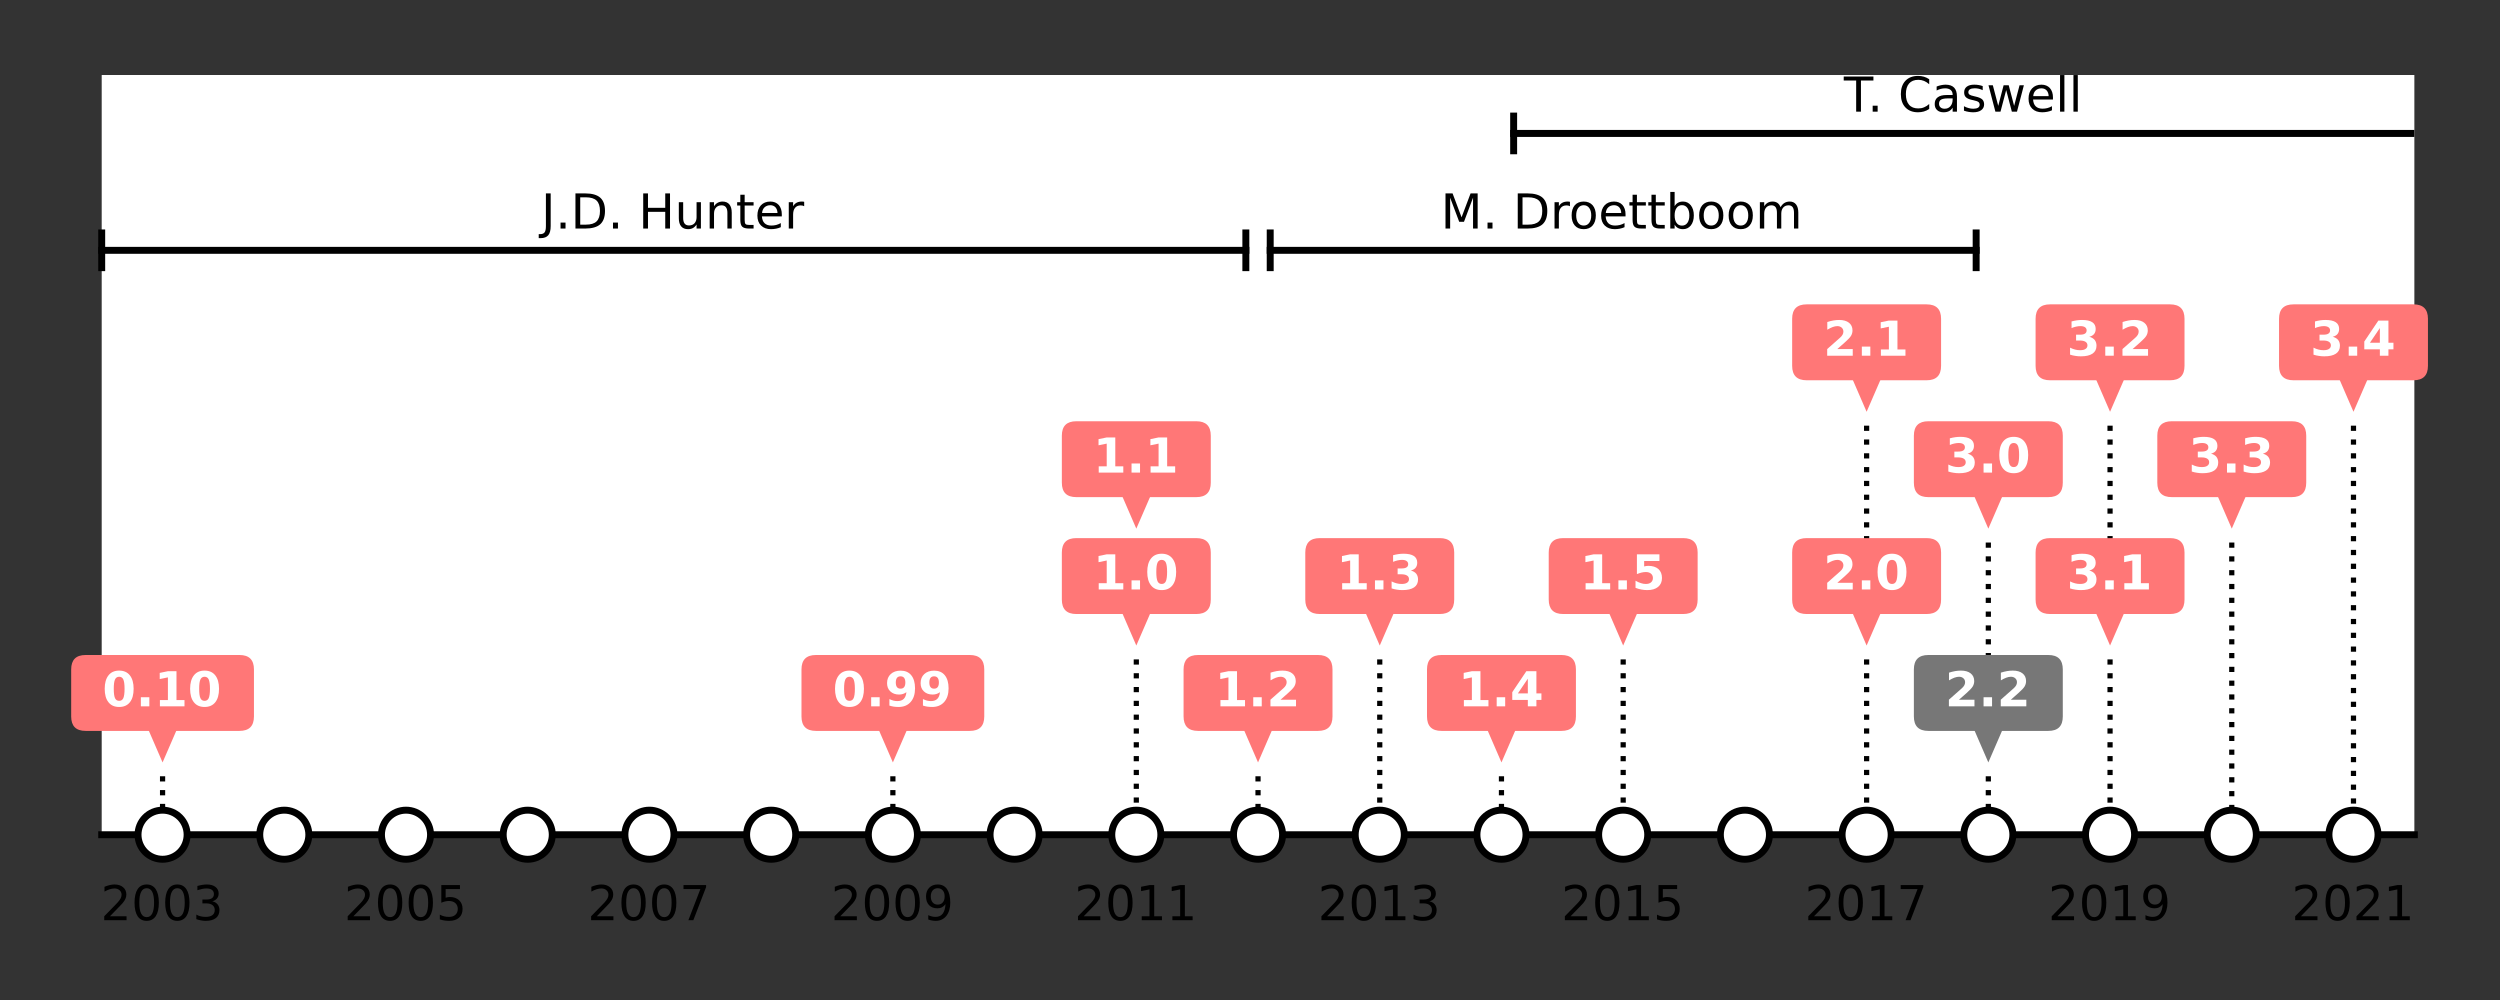 <?xml version="1.0" encoding="UTF-8"?>
<svg xmlns="http://www.w3.org/2000/svg" xmlns:xlink="http://www.w3.org/1999/xlink" width="360pt" height="144pt" viewBox="0 0 360 144" version="1.1">
<rect x="0" y="0" width="360" height="144" fill="#333333" stroke="none"/>
<defs>
<g>
<symbol overflow="visible" id="glyph0-0">
<path style="stroke:none;" d="M 1.332 -0.574 L 3.719 -0.574 L 3.719 0 L 0.508 0 L 0.508 -0.574 C 0.762 -0.84 1.117 -1.199 1.57 -1.66 C 2.012 -2.109 2.297 -2.402 2.414 -2.531 C 2.637 -2.777 2.789 -2.984 2.875 -3.156 C 2.957 -3.324 3.004 -3.496 3.004 -3.664 C 3.004 -3.93 2.906 -4.148 2.719 -4.316 C 2.531 -4.484 2.289 -4.574 1.984 -4.574 C 1.77 -4.574 1.539 -4.531 1.305 -4.461 C 1.07 -4.387 0.812 -4.273 0.543 -4.121 L 0.543 -4.816 C 0.82 -4.926 1.074 -5.012 1.312 -5.066 C 1.547 -5.121 1.77 -5.148 1.973 -5.148 C 2.492 -5.148 2.906 -5.02 3.219 -4.754 C 3.531 -4.488 3.691 -4.145 3.691 -3.707 C 3.691 -3.496 3.652 -3.297 3.574 -3.117 C 3.496 -2.93 3.359 -2.707 3.152 -2.457 C 3.094 -2.387 2.914 -2.199 2.609 -1.887 C 2.305 -1.574 1.879 -1.137 1.332 -0.574 Z M 1.332 -0.574 "/>
</symbol>
<symbol overflow="visible" id="glyph0-1">
<path style="stroke:none;" d="M 2.207 -4.609 C 1.852 -4.609 1.59 -4.434 1.41 -4.086 C 1.227 -3.742 1.145 -3.219 1.145 -2.527 C 1.145 -1.832 1.227 -1.312 1.41 -0.965 C 1.59 -0.617 1.852 -0.445 2.207 -0.445 C 2.562 -0.445 2.824 -0.617 3.004 -0.965 C 3.18 -1.312 3.27 -1.832 3.27 -2.527 C 3.27 -3.219 3.18 -3.742 3.004 -4.086 C 2.824 -4.434 2.562 -4.609 2.207 -4.609 Z M 2.207 -5.148 C 2.77 -5.148 3.199 -4.922 3.504 -4.477 C 3.805 -4.023 3.957 -3.371 3.957 -2.527 C 3.957 -1.672 3.805 -1.02 3.504 -0.574 C 3.199 -0.133 2.77 0.09 2.199 0.09 C 1.633 0.09 1.199 -0.133 0.902 -0.574 C 0.605 -1.02 0.457 -1.672 0.457 -2.527 C 0.457 -3.371 0.605 -4.023 0.902 -4.477 C 1.199 -4.922 1.637 -5.148 2.207 -5.148 Z M 2.207 -5.148 "/>
</symbol>
<symbol overflow="visible" id="glyph0-2">
<path style="stroke:none;" d="M 2.816 -2.727 C 3.145 -2.656 3.402 -2.512 3.582 -2.289 C 3.762 -2.066 3.859 -1.789 3.859 -1.473 C 3.859 -0.973 3.684 -0.582 3.344 -0.312 C 3 -0.043 2.512 0.09 1.879 0.09 C 1.664 0.09 1.445 0.07 1.223 0.027 C 1 -0.008 0.762 -0.07 0.527 -0.152 L 0.527 -0.812 C 0.715 -0.699 0.922 -0.617 1.152 -0.562 C 1.375 -0.508 1.609 -0.48 1.859 -0.48 C 2.289 -0.48 2.617 -0.562 2.84 -0.73 C 3.059 -0.895 3.18 -1.145 3.18 -1.473 C 3.18 -1.762 3.074 -2 2.867 -2.164 C 2.656 -2.332 2.367 -2.422 1.992 -2.422 L 1.402 -2.422 L 1.402 -2.984 L 2.02 -2.984 C 2.352 -2.984 2.609 -3.047 2.789 -3.184 C 2.969 -3.316 3.059 -3.512 3.059 -3.77 C 3.059 -4.023 2.965 -4.227 2.781 -4.367 C 2.594 -4.504 2.332 -4.574 1.992 -4.574 C 1.805 -4.574 1.602 -4.551 1.387 -4.512 C 1.172 -4.469 0.938 -4.406 0.68 -4.324 L 0.68 -4.934 C 0.938 -5.004 1.18 -5.059 1.41 -5.094 C 1.633 -5.129 1.848 -5.148 2.055 -5.148 C 2.566 -5.148 2.977 -5.031 3.281 -4.797 C 3.59 -4.559 3.742 -4.242 3.742 -3.836 C 3.742 -3.559 3.656 -3.324 3.496 -3.129 C 3.34 -2.938 3.109 -2.797 2.816 -2.727 Z M 2.816 -2.727 "/>
</symbol>
<symbol overflow="visible" id="glyph0-3">
<path style="stroke:none;" d="M 0.75 -5.059 L 3.434 -5.059 L 3.434 -4.484 L 1.375 -4.484 L 1.375 -3.242 C 1.473 -3.277 1.574 -3.305 1.672 -3.316 C 1.77 -3.332 1.875 -3.344 1.973 -3.344 C 2.531 -3.344 2.977 -3.184 3.309 -2.879 C 3.645 -2.566 3.809 -2.152 3.809 -1.625 C 3.809 -1.074 3.637 -0.652 3.297 -0.355 C 2.957 -0.055 2.477 0.09 1.867 0.09 C 1.652 0.09 1.438 0.07 1.215 0.043 C 0.992 0.008 0.77 -0.043 0.535 -0.117 L 0.535 -0.805 C 0.734 -0.695 0.945 -0.609 1.164 -0.555 C 1.383 -0.5 1.609 -0.48 1.852 -0.48 C 2.242 -0.48 2.555 -0.574 2.781 -0.785 C 3.004 -0.992 3.121 -1.27 3.121 -1.625 C 3.121 -1.973 3.004 -2.25 2.781 -2.457 C 2.555 -2.664 2.242 -2.77 1.852 -2.77 C 1.672 -2.77 1.484 -2.75 1.305 -2.707 C 1.125 -2.664 0.938 -2.602 0.75 -2.52 Z M 0.75 -5.059 "/>
</symbol>
<symbol overflow="visible" id="glyph0-4">
<path style="stroke:none;" d="M 0.57 -5.059 L 3.824 -5.059 L 3.824 -4.77 L 1.984 0 L 1.27 0 L 3 -4.484 L 0.57 -4.484 Z M 0.57 -5.059 "/>
</symbol>
<symbol overflow="visible" id="glyph0-5">
<path style="stroke:none;" d="M 0.762 -0.105 L 0.762 -0.73 C 0.93 -0.645 1.102 -0.582 1.285 -0.543 C 1.457 -0.5 1.633 -0.48 1.805 -0.48 C 2.25 -0.48 2.594 -0.625 2.832 -0.93 C 3.066 -1.234 3.207 -1.695 3.246 -2.316 C 3.109 -2.125 2.941 -1.973 2.75 -1.867 C 2.547 -1.762 2.324 -1.715 2.082 -1.715 C 1.57 -1.715 1.164 -1.867 0.875 -2.172 C 0.582 -2.477 0.438 -2.895 0.438 -3.43 C 0.438 -3.941 0.59 -4.359 0.895 -4.676 C 1.199 -4.988 1.609 -5.148 2.125 -5.148 C 2.707 -5.148 3.156 -4.922 3.465 -4.477 C 3.77 -4.023 3.93 -3.371 3.93 -2.527 C 3.93 -1.723 3.734 -1.09 3.359 -0.617 C 2.977 -0.145 2.469 0.09 1.832 0.09 C 1.66 0.09 1.484 0.07 1.312 0.043 C 1.133 0.016 0.949 -0.035 0.762 -0.105 Z M 2.125 -2.25 C 2.43 -2.25 2.672 -2.352 2.852 -2.562 C 3.031 -2.77 3.121 -3.059 3.121 -3.43 C 3.121 -3.789 3.031 -4.082 2.852 -4.289 C 2.672 -4.496 2.43 -4.609 2.125 -4.609 C 1.816 -4.609 1.574 -4.496 1.395 -4.289 C 1.215 -4.082 1.125 -3.789 1.125 -3.43 C 1.125 -3.059 1.215 -2.77 1.395 -2.562 C 1.574 -2.352 1.816 -2.25 2.125 -2.25 Z M 2.125 -2.25 "/>
</symbol>
<symbol overflow="visible" id="glyph0-6">
<path style="stroke:none;" d="M 0.859 -0.574 L 1.977 -0.574 L 1.977 -4.434 L 0.762 -4.191 L 0.762 -4.816 L 1.973 -5.059 L 2.656 -5.059 L 2.656 -0.574 L 3.773 -0.574 L 3.773 0 L 0.859 0 Z M 0.859 -0.574 "/>
</symbol>
<symbol overflow="visible" id="glyph0-7">
<path style="stroke:none;" d="M 0.68 -5.059 L 1.367 -5.059 L 1.367 -0.355 C 1.367 0.25 1.25 0.688 1.02 0.965 C 0.785 1.242 0.418 1.383 -0.09 1.383 L -0.355 1.383 L -0.355 0.805 L -0.141 0.805 C 0.152 0.805 0.367 0.715 0.492 0.547 C 0.617 0.383 0.68 0.078 0.68 -0.355 Z M 0.68 -5.059 "/>
</symbol>
<symbol overflow="visible" id="glyph0-8">
<path style="stroke:none;" d="M 0.742 -0.859 L 1.457 -0.859 L 1.457 0 L 0.742 0 Z M 0.742 -0.859 "/>
</symbol>
<symbol overflow="visible" id="glyph0-9">
<path style="stroke:none;" d="M 1.367 -4.496 L 1.367 -0.562 L 2.191 -0.562 C 2.887 -0.562 3.402 -0.715 3.727 -1.035 C 4.047 -1.352 4.211 -1.852 4.211 -2.531 C 4.211 -3.215 4.047 -3.707 3.727 -4.023 C 3.402 -4.336 2.887 -4.496 2.191 -4.496 Z M 0.68 -5.059 L 2.09 -5.059 C 3.066 -5.059 3.789 -4.852 4.246 -4.449 C 4.707 -4.039 4.934 -3.402 4.934 -2.531 C 4.934 -1.66 4.699 -1.02 4.242 -0.609 C 3.781 -0.203 3.059 0 2.09 0 L 0.68 0 Z M 0.68 -5.059 "/>
</symbol>
<symbol overflow="visible" id="glyph0-10">
<path style="stroke:none;" d=""/>
</symbol>
<symbol overflow="visible" id="glyph0-11">
<path style="stroke:none;" d="M 0.68 -5.059 L 1.367 -5.059 L 1.367 -2.984 L 3.852 -2.984 L 3.852 -5.059 L 4.539 -5.059 L 4.539 0 L 3.852 0 L 3.852 -2.406 L 1.367 -2.406 L 1.367 0 L 0.68 0 Z M 0.68 -5.059 "/>
</symbol>
<symbol overflow="visible" id="glyph0-12">
<path style="stroke:none;" d="M 0.59 -1.5 L 0.59 -3.797 L 1.215 -3.797 L 1.215 -1.52 C 1.215 -1.16 1.285 -0.895 1.422 -0.715 C 1.562 -0.535 1.77 -0.445 2.055 -0.445 C 2.387 -0.445 2.656 -0.547 2.852 -0.762 C 3.047 -0.98 3.145 -1.27 3.145 -1.645 L 3.145 -3.797 L 3.77 -3.797 L 3.77 0 L 3.145 0 L 3.145 -0.582 C 2.992 -0.348 2.812 -0.18 2.617 -0.07 C 2.414 0.035 2.188 0.09 1.922 0.09 C 1.484 0.09 1.152 -0.043 0.93 -0.312 C 0.699 -0.574 0.59 -0.973 0.59 -1.5 Z M 2.16 -3.887 Z M 2.16 -3.887 "/>
</symbol>
<symbol overflow="visible" id="glyph0-13">
<path style="stroke:none;" d="M 3.809 -2.289 L 3.809 0 L 3.184 0 L 3.184 -2.27 C 3.184 -2.629 3.109 -2.895 2.969 -3.074 C 2.832 -3.254 2.625 -3.344 2.348 -3.344 C 2.004 -3.344 1.742 -3.234 1.547 -3.02 C 1.352 -2.805 1.258 -2.512 1.258 -2.145 L 1.258 0 L 0.633 0 L 0.633 -3.797 L 1.258 -3.797 L 1.258 -3.207 C 1.402 -3.43 1.574 -3.602 1.785 -3.715 C 1.984 -3.824 2.223 -3.887 2.484 -3.887 C 2.914 -3.887 3.246 -3.746 3.469 -3.477 C 3.691 -3.207 3.809 -2.812 3.809 -2.289 Z M 3.809 -2.289 "/>
</symbol>
<symbol overflow="visible" id="glyph0-14">
<path style="stroke:none;" d="M 1.27 -4.871 L 1.27 -3.797 L 2.555 -3.797 L 2.555 -3.309 L 1.27 -3.309 L 1.27 -1.25 C 1.27 -0.938 1.312 -0.734 1.395 -0.652 C 1.477 -0.562 1.652 -0.52 1.914 -0.52 L 2.555 -0.52 L 2.555 0 L 1.914 0 C 1.43 0 1.098 -0.09 0.918 -0.27 C 0.734 -0.449 0.645 -0.777 0.645 -1.25 L 0.645 -3.309 L 0.188 -3.309 L 0.188 -3.797 L 0.645 -3.797 L 0.645 -4.871 Z M 1.27 -4.871 "/>
</symbol>
<symbol overflow="visible" id="glyph0-15">
<path style="stroke:none;" d="M 3.898 -2.055 L 3.898 -1.75 L 1.035 -1.75 C 1.062 -1.32 1.188 -0.984 1.422 -0.762 C 1.652 -0.543 1.973 -0.43 2.387 -0.43 C 2.625 -0.43 2.859 -0.457 3.082 -0.512 C 3.305 -0.57 3.531 -0.66 3.754 -0.785 L 3.754 -0.195 C 3.531 -0.098 3.305 -0.02 3.066 0.02 C 2.832 0.062 2.59 0.09 2.352 0.09 C 1.742 0.09 1.262 -0.082 0.91 -0.43 C 0.555 -0.777 0.383 -1.258 0.383 -1.859 C 0.383 -2.477 0.547 -2.969 0.883 -3.34 C 1.215 -3.699 1.672 -3.887 2.242 -3.887 C 2.754 -3.887 3.156 -3.719 3.457 -3.395 C 3.746 -3.059 3.898 -2.617 3.898 -2.055 Z M 3.277 -2.234 C 3.27 -2.574 3.172 -2.844 2.992 -3.055 C 2.805 -3.254 2.555 -3.359 2.25 -3.359 C 1.902 -3.359 1.625 -3.254 1.414 -3.059 C 1.207 -2.867 1.082 -2.59 1.055 -2.234 Z M 3.277 -2.234 "/>
</symbol>
<symbol overflow="visible" id="glyph0-16">
<path style="stroke:none;" d="M 2.852 -3.215 C 2.781 -3.254 2.707 -3.281 2.625 -3.305 C 2.539 -3.316 2.449 -3.332 2.352 -3.332 C 2 -3.332 1.727 -3.215 1.539 -2.984 C 1.348 -2.754 1.258 -2.43 1.258 -2 L 1.258 0 L 0.633 0 L 0.633 -3.797 L 1.258 -3.797 L 1.258 -3.207 C 1.383 -3.434 1.555 -3.609 1.762 -3.719 C 1.973 -3.832 2.227 -3.887 2.531 -3.887 C 2.574 -3.887 2.625 -3.879 2.68 -3.879 C 2.727 -3.871 2.781 -3.867 2.852 -3.852 Z M 2.852 -3.215 "/>
</symbol>
<symbol overflow="visible" id="glyph0-17">
<path style="stroke:none;" d="M 0.68 -5.059 L 1.699 -5.059 L 2.992 -1.617 L 4.289 -5.059 L 5.309 -5.059 L 5.309 0 L 4.645 0 L 4.645 -4.441 L 3.34 -0.973 L 2.652 -0.973 L 1.348 -4.441 L 1.348 0 L 0.68 0 Z M 0.68 -5.059 "/>
</symbol>
<symbol overflow="visible" id="glyph0-18">
<path style="stroke:none;" d="M 2.125 -3.359 C 1.789 -3.359 1.527 -3.227 1.332 -2.965 C 1.137 -2.699 1.039 -2.348 1.039 -1.895 C 1.039 -1.438 1.133 -1.082 1.324 -0.82 C 1.52 -0.555 1.785 -0.43 2.125 -0.43 C 2.457 -0.43 2.719 -0.555 2.914 -0.82 C 3.109 -1.082 3.207 -1.438 3.207 -1.895 C 3.207 -2.34 3.109 -2.699 2.914 -2.965 C 2.719 -3.227 2.457 -3.359 2.125 -3.359 Z M 2.125 -3.887 C 2.664 -3.887 3.09 -3.707 3.402 -3.359 C 3.707 -3.004 3.867 -2.52 3.867 -1.895 C 3.867 -1.27 3.707 -0.785 3.402 -0.438 C 3.09 -0.082 2.664 0.09 2.125 0.09 C 1.574 0.09 1.145 -0.082 0.84 -0.438 C 0.535 -0.785 0.383 -1.27 0.383 -1.895 C 0.383 -2.52 0.535 -3.004 0.84 -3.359 C 1.145 -3.707 1.574 -3.887 2.125 -3.887 Z M 2.125 -3.887 "/>
</symbol>
<symbol overflow="visible" id="glyph0-19">
<path style="stroke:none;" d="M 3.379 -1.895 C 3.379 -2.352 3.281 -2.707 3.094 -2.969 C 2.902 -3.234 2.645 -3.367 2.316 -3.367 C 1.984 -3.367 1.727 -3.234 1.539 -2.969 C 1.348 -2.707 1.258 -2.352 1.258 -1.895 C 1.258 -1.438 1.348 -1.074 1.539 -0.812 C 1.727 -0.547 1.984 -0.422 2.316 -0.422 C 2.645 -0.422 2.902 -0.547 3.094 -0.812 C 3.281 -1.074 3.379 -1.438 3.379 -1.895 Z M 1.258 -3.219 C 1.383 -3.441 1.547 -3.609 1.75 -3.719 C 1.949 -3.832 2.191 -3.887 2.469 -3.887 C 2.93 -3.887 3.305 -3.699 3.594 -3.34 C 3.879 -2.969 4.023 -2.492 4.023 -1.895 C 4.023 -1.297 3.879 -0.812 3.594 -0.449 C 3.305 -0.09 2.93 0.09 2.469 0.09 C 2.191 0.09 1.949 0.035 1.75 -0.07 C 1.547 -0.172 1.383 -0.34 1.258 -0.57 L 1.258 0 L 0.633 0 L 0.633 -5.273 L 1.258 -5.273 Z M 1.258 -3.219 "/>
</symbol>
<symbol overflow="visible" id="glyph0-20">
<path style="stroke:none;" d="M 3.609 -3.066 C 3.762 -3.344 3.949 -3.547 4.164 -3.684 C 4.379 -3.816 4.637 -3.887 4.934 -3.887 C 5.324 -3.887 5.629 -3.746 5.844 -3.469 C 6.059 -3.191 6.168 -2.797 6.168 -2.289 L 6.168 0 L 5.547 0 L 5.547 -2.27 C 5.547 -2.629 5.477 -2.902 5.352 -3.082 C 5.219 -3.254 5.023 -3.344 4.762 -3.344 C 4.434 -3.344 4.18 -3.234 3.992 -3.02 C 3.805 -2.805 3.715 -2.512 3.715 -2.145 L 3.715 0 L 3.09 0 L 3.09 -2.27 C 3.09 -2.629 3.02 -2.902 2.895 -3.082 C 2.762 -3.254 2.562 -3.344 2.297 -3.344 C 1.977 -3.344 1.723 -3.234 1.535 -3.02 C 1.348 -2.805 1.258 -2.512 1.258 -2.145 L 1.258 0 L 0.633 0 L 0.633 -3.797 L 1.258 -3.797 L 1.258 -3.207 C 1.395 -3.434 1.57 -3.609 1.77 -3.719 C 1.965 -3.832 2.199 -3.887 2.477 -3.887 C 2.754 -3.887 2.984 -3.816 3.18 -3.68 C 3.371 -3.539 3.512 -3.332 3.609 -3.066 Z M 3.609 -3.066 "/>
</symbol>
<symbol overflow="visible" id="glyph0-21">
<path style="stroke:none;" d="M -0.016 -5.059 L 4.262 -5.059 L 4.262 -4.484 L 2.465 -4.484 L 2.465 0 L 1.777 0 L 1.777 -4.484 L -0.016 -4.484 Z M -0.016 -5.059 "/>
</symbol>
<symbol overflow="visible" id="glyph0-22">
<path style="stroke:none;" d="M 4.469 -4.672 L 4.469 -3.949 C 4.234 -4.156 3.992 -4.316 3.727 -4.426 C 3.465 -4.531 3.191 -4.586 2.902 -4.586 C 2.316 -4.586 1.875 -4.406 1.57 -4.055 C 1.262 -3.699 1.109 -3.191 1.109 -2.527 C 1.109 -1.859 1.262 -1.348 1.57 -0.992 C 1.875 -0.637 2.316 -0.465 2.902 -0.465 C 3.191 -0.465 3.465 -0.512 3.727 -0.625 C 3.992 -0.73 4.234 -0.887 4.469 -1.102 L 4.469 -0.387 C 4.227 -0.223 3.969 -0.105 3.707 -0.027 C 3.441 0.047 3.156 0.09 2.859 0.09 C 2.098 0.09 1.492 -0.141 1.047 -0.605 C 0.605 -1.07 0.387 -1.707 0.387 -2.527 C 0.387 -3.34 0.605 -3.977 1.047 -4.449 C 1.492 -4.914 2.098 -5.148 2.859 -5.148 C 3.164 -5.148 3.449 -5.109 3.715 -5.031 C 3.977 -4.949 4.234 -4.832 4.469 -4.672 Z M 4.469 -4.672 "/>
</symbol>
<symbol overflow="visible" id="glyph0-23">
<path style="stroke:none;" d="M 2.379 -1.91 C 1.875 -1.91 1.527 -1.848 1.332 -1.734 C 1.137 -1.617 1.039 -1.422 1.039 -1.145 C 1.039 -0.922 1.109 -0.742 1.258 -0.617 C 1.402 -0.484 1.602 -0.422 1.852 -0.422 C 2.199 -0.422 2.477 -0.543 2.688 -0.793 C 2.895 -1.035 3 -1.359 3 -1.77 L 3 -1.91 Z M 3.621 -2.164 L 3.621 0 L 3 0 L 3 -0.574 C 2.852 -0.34 2.672 -0.172 2.465 -0.07 C 2.254 0.035 1.992 0.09 1.688 0.09 C 1.297 0.09 0.984 -0.016 0.758 -0.23 C 0.527 -0.445 0.418 -0.734 0.418 -1.102 C 0.418 -1.527 0.555 -1.848 0.848 -2.066 C 1.133 -2.285 1.555 -2.395 2.125 -2.395 L 3 -2.395 L 3 -2.457 C 3 -2.742 2.902 -2.965 2.715 -3.121 C 2.527 -3.277 2.262 -3.359 1.922 -3.359 C 1.699 -3.359 1.492 -3.332 1.285 -3.277 C 1.074 -3.219 0.883 -3.145 0.695 -3.047 L 0.695 -3.621 C 0.918 -3.707 1.137 -3.773 1.352 -3.816 C 1.57 -3.859 1.777 -3.887 1.984 -3.887 C 2.531 -3.887 2.941 -3.742 3.215 -3.457 C 3.484 -3.172 3.621 -2.742 3.621 -2.164 Z M 3.621 -2.164 "/>
</symbol>
<symbol overflow="visible" id="glyph0-24">
<path style="stroke:none;" d="M 3.074 -3.684 L 3.074 -3.094 C 2.895 -3.18 2.715 -3.246 2.527 -3.297 C 2.332 -3.34 2.137 -3.367 1.938 -3.367 C 1.625 -3.367 1.387 -3.316 1.234 -3.219 C 1.082 -3.121 1.008 -2.984 1.008 -2.797 C 1.008 -2.652 1.062 -2.539 1.172 -2.457 C 1.285 -2.375 1.508 -2.289 1.84 -2.223 L 2.055 -2.172 C 2.5 -2.074 2.812 -1.938 3 -1.77 C 3.18 -1.598 3.277 -1.352 3.277 -1.047 C 3.277 -0.695 3.137 -0.418 2.859 -0.215 C 2.582 -0.008 2.191 0.09 1.707 0.09 C 1.5 0.09 1.289 0.07 1.07 0.035 C 0.848 0 0.617 -0.055 0.375 -0.141 L 0.375 -0.785 C 0.605 -0.66 0.832 -0.57 1.055 -0.512 C 1.277 -0.449 1.5 -0.422 1.723 -0.422 C 2.012 -0.422 2.242 -0.473 2.402 -0.57 C 2.555 -0.668 2.637 -0.812 2.637 -1 C 2.637 -1.164 2.574 -1.297 2.465 -1.387 C 2.352 -1.477 2.102 -1.57 1.715 -1.652 L 1.5 -1.699 C 1.109 -1.785 0.824 -1.91 0.66 -2.074 C 0.484 -2.242 0.402 -2.469 0.402 -2.77 C 0.402 -3.121 0.527 -3.402 0.777 -3.594 C 1.027 -3.789 1.387 -3.887 1.859 -3.887 C 2.09 -3.887 2.305 -3.867 2.512 -3.832 C 2.715 -3.797 2.902 -3.746 3.074 -3.684 Z M 3.074 -3.684 "/>
</symbol>
<symbol overflow="visible" id="glyph0-25">
<path style="stroke:none;" d="M 0.293 -3.797 L 0.918 -3.797 L 1.695 -0.832 L 2.469 -3.797 L 3.207 -3.797 L 3.984 -0.832 L 4.762 -3.797 L 5.387 -3.797 L 4.395 0 L 3.656 0 L 2.84 -3.109 L 2.02 0 L 1.285 0 Z M 0.293 -3.797 "/>
</symbol>
<symbol overflow="visible" id="glyph0-26">
<path style="stroke:none;" d="M 0.652 -5.273 L 1.277 -5.273 L 1.277 0 L 0.652 0 Z M 0.652 -5.273 "/>
</symbol>
<symbol overflow="visible" id="glyph1-0">
<path style="stroke:none;" d=""/>
</symbol>
<symbol overflow="visible" id="glyph1-1">
<path style="stroke:none;" d="M 3.234 -2.727 C 3.574 -2.637 3.832 -2.484 4.012 -2.27 C 4.184 -2.047 4.273 -1.77 4.273 -1.438 C 4.273 -0.938 4.082 -0.555 3.699 -0.297 C 3.309 -0.035 2.754 0.09 2.02 0.09 C 1.754 0.09 1.5 0.07 1.234 0.027 C 0.973 -0.008 0.715 -0.07 0.465 -0.152 L 0.465 -1.16 C 0.707 -1.035 0.949 -0.945 1.195 -0.883 C 1.43 -0.82 1.664 -0.793 1.902 -0.793 C 2.25 -0.793 2.512 -0.848 2.691 -0.973 C 2.875 -1.09 2.969 -1.262 2.969 -1.484 C 2.969 -1.715 2.875 -1.887 2.688 -2.004 C 2.5 -2.125 2.223 -2.188 1.852 -2.188 L 1.332 -2.188 L 1.332 -3.027 L 1.879 -3.027 C 2.207 -3.027 2.449 -3.074 2.609 -3.18 C 2.77 -3.277 2.852 -3.434 2.852 -3.652 C 2.852 -3.844 2.77 -3.992 2.617 -4.102 C 2.465 -4.207 2.242 -4.262 1.957 -4.262 C 1.75 -4.262 1.535 -4.234 1.32 -4.184 C 1.102 -4.137 0.887 -4.066 0.68 -3.977 L 0.68 -4.934 C 0.938 -5.004 1.195 -5.059 1.445 -5.094 C 1.695 -5.129 1.941 -5.148 2.191 -5.148 C 2.844 -5.148 3.34 -5.039 3.664 -4.824 C 3.992 -4.609 4.156 -4.281 4.156 -3.852 C 4.156 -3.555 4.074 -3.309 3.922 -3.121 C 3.77 -2.938 3.539 -2.805 3.234 -2.727 Z M 3.234 -2.727 "/>
</symbol>
<symbol overflow="visible" id="glyph1-2">
<path style="stroke:none;" d="M 0.707 -1.312 L 1.93 -1.312 L 1.93 0 L 0.707 0 Z M 0.707 -1.312 "/>
</symbol>
<symbol overflow="visible" id="glyph1-3">
<path style="stroke:none;" d="M 2.555 -3.984 L 1.125 -1.867 L 2.555 -1.867 Z M 2.34 -5.059 L 3.789 -5.059 L 3.789 -1.867 L 4.512 -1.867 L 4.512 -0.922 L 3.789 -0.922 L 3.789 0 L 2.555 0 L 2.555 -0.922 L 0.312 -0.922 L 0.312 -2.039 Z M 2.34 -5.059 "/>
</symbol>
<symbol overflow="visible" id="glyph1-4">
<path style="stroke:none;" d="M 2 -0.957 L 4.227 -0.957 L 4.227 0 L 0.547 0 L 0.547 -0.957 L 2.395 -2.59 C 2.562 -2.734 2.68 -2.879 2.762 -3.027 C 2.84 -3.164 2.879 -3.316 2.879 -3.469 C 2.879 -3.707 2.797 -3.895 2.637 -4.039 C 2.477 -4.184 2.27 -4.262 2.004 -4.262 C 1.797 -4.262 1.574 -4.211 1.34 -4.129 C 1.098 -4.039 0.84 -3.906 0.562 -3.742 L 0.562 -4.852 C 0.855 -4.949 1.145 -5.02 1.438 -5.074 C 1.723 -5.121 2 -5.148 2.277 -5.148 C 2.879 -5.148 3.352 -5.012 3.684 -4.746 C 4.02 -4.484 4.191 -4.109 4.191 -3.637 C 4.191 -3.359 4.117 -3.094 3.977 -2.859 C 3.832 -2.625 3.531 -2.305 3.082 -1.91 Z M 2 -0.957 "/>
</symbol>
<symbol overflow="visible" id="glyph1-5">
<path style="stroke:none;" d="M 0.812 -0.902 L 1.965 -0.902 L 1.965 -4.172 L 0.785 -3.93 L 0.785 -4.816 L 1.957 -5.059 L 3.199 -5.059 L 3.199 -0.902 L 4.352 -0.902 L 4.352 0 L 0.812 0 Z M 0.812 -0.902 "/>
</symbol>
<symbol overflow="visible" id="glyph1-6">
<path style="stroke:none;" d="M 3.191 -2.531 C 3.191 -3.164 3.129 -3.609 3.012 -3.871 C 2.895 -4.129 2.691 -4.262 2.414 -4.262 C 2.137 -4.262 1.938 -4.129 1.816 -3.871 C 1.695 -3.609 1.637 -3.164 1.637 -2.531 C 1.637 -1.895 1.695 -1.445 1.816 -1.18 C 1.938 -0.918 2.137 -0.793 2.414 -0.793 C 2.691 -0.793 2.887 -0.918 3.012 -1.18 C 3.129 -1.445 3.191 -1.895 3.191 -2.531 Z M 4.496 -2.527 C 4.496 -1.688 4.316 -1.039 3.957 -0.59 C 3.594 -0.133 3.082 0.09 2.414 0.09 C 1.75 0.09 1.234 -0.133 0.875 -0.59 C 0.512 -1.039 0.332 -1.688 0.332 -2.527 C 0.332 -3.359 0.512 -4.004 0.875 -4.461 C 1.234 -4.922 1.75 -5.148 2.414 -5.148 C 3.082 -5.148 3.594 -4.922 3.957 -4.461 C 4.316 -4.004 4.496 -3.359 4.496 -2.527 Z M 4.496 -2.527 "/>
</symbol>
<symbol overflow="visible" id="glyph1-7">
<path style="stroke:none;" d="M 0.734 -5.059 L 3.977 -5.059 L 3.977 -4.102 L 1.777 -4.102 L 1.777 -3.316 C 1.875 -3.344 1.973 -3.367 2.074 -3.379 C 2.172 -3.395 2.277 -3.402 2.387 -3.402 C 3.004 -3.402 3.484 -3.242 3.832 -2.938 C 4.172 -2.629 4.344 -2.199 4.344 -1.652 C 4.344 -1.102 4.156 -0.672 3.781 -0.367 C 3.406 -0.062 2.887 0.09 2.227 0.09 C 1.938 0.09 1.652 0.062 1.375 0.008 C 1.09 -0.043 0.812 -0.125 0.535 -0.234 L 0.535 -1.262 C 0.812 -1.102 1.07 -0.984 1.32 -0.91 C 1.57 -0.824 1.797 -0.793 2.02 -0.793 C 2.332 -0.793 2.582 -0.867 2.762 -1.02 C 2.941 -1.172 3.039 -1.387 3.039 -1.652 C 3.039 -1.914 2.941 -2.125 2.762 -2.277 C 2.582 -2.43 2.332 -2.512 2.02 -2.512 C 1.824 -2.512 1.625 -2.484 1.414 -2.438 C 1.207 -2.387 0.98 -2.312 0.734 -2.215 Z M 0.734 -5.059 "/>
</symbol>
<symbol overflow="visible" id="glyph1-8">
<path style="stroke:none;" d="M 0.695 -0.109 L 0.695 -1.047 C 0.902 -0.949 1.098 -0.875 1.289 -0.824 C 1.477 -0.777 1.664 -0.758 1.852 -0.758 C 2.242 -0.758 2.539 -0.859 2.762 -1.074 C 2.977 -1.289 3.102 -1.609 3.145 -2.039 C 2.992 -1.93 2.824 -1.84 2.652 -1.785 C 2.477 -1.727 2.289 -1.699 2.09 -1.699 C 1.57 -1.699 1.152 -1.848 0.832 -2.152 C 0.512 -2.449 0.359 -2.844 0.359 -3.344 C 0.359 -3.887 0.535 -4.324 0.887 -4.648 C 1.242 -4.977 1.715 -5.141 2.312 -5.141 C 2.969 -5.141 3.484 -4.922 3.844 -4.477 C 4.207 -4.031 4.387 -3.402 4.387 -2.59 C 4.387 -1.75 4.172 -1.09 3.746 -0.617 C 3.324 -0.145 2.75 0.09 2.012 0.09 C 1.777 0.09 1.547 0.07 1.332 0.043 C 1.109 0.008 0.902 -0.043 0.695 -0.109 Z M 2.305 -2.547 C 2.527 -2.547 2.699 -2.617 2.816 -2.77 C 2.93 -2.914 2.992 -3.137 2.992 -3.434 C 2.992 -3.727 2.93 -3.949 2.816 -4.102 C 2.699 -4.246 2.527 -4.324 2.305 -4.324 C 2.074 -4.324 1.902 -4.246 1.789 -4.102 C 1.672 -3.949 1.617 -3.727 1.617 -3.434 C 1.617 -3.137 1.672 -2.914 1.789 -2.77 C 1.902 -2.617 2.074 -2.547 2.305 -2.547 Z M 2.305 -2.547 "/>
</symbol>
</g>
<clipPath id="clip1">
  <path d="M 338 60 L 340 60 L 340 120.199 L 338 120.199 Z M 338 60 "/>
</clipPath>
<clipPath id="clip2">
  <path d="M 321 77 L 322 77 L 322 120.199 L 321 120.199 Z M 321 77 "/>
</clipPath>
<clipPath id="clip3">
  <path d="M 303 94 L 305 94 L 305 120.199 L 303 120.199 Z M 303 94 "/>
</clipPath>
<clipPath id="clip4">
  <path d="M 285 111 L 287 111 L 287 120.199 L 285 120.199 Z M 285 111 "/>
</clipPath>
<clipPath id="clip5">
  <path d="M 268 94 L 270 94 L 270 120.199 L 268 120.199 Z M 268 94 "/>
</clipPath>
<clipPath id="clip6">
  <path d="M 233 94 L 235 94 L 235 120.199 L 233 120.199 Z M 233 94 "/>
</clipPath>
<clipPath id="clip7">
  <path d="M 215 111 L 217 111 L 217 120.199 L 215 120.199 Z M 215 111 "/>
</clipPath>
<clipPath id="clip8">
  <path d="M 198 94 L 200 94 L 200 120.199 L 198 120.199 Z M 198 94 "/>
</clipPath>
<clipPath id="clip9">
  <path d="M 180 111 L 182 111 L 182 120.199 L 180 120.199 Z M 180 111 "/>
</clipPath>
<clipPath id="clip10">
  <path d="M 163 94 L 165 94 L 165 120.199 L 163 120.199 Z M 163 94 "/>
</clipPath>
<clipPath id="clip11">
  <path d="M 128 111 L 129 111 L 129 120.199 L 128 120.199 Z M 128 111 "/>
</clipPath>
<clipPath id="clip12">
  <path d="M 23 111 L 24 111 L 24 120.199 L 23 120.199 Z M 23 111 "/>
</clipPath>
<clipPath id="clip13">
  <path d="M 217 18 L 347.668 18 L 347.668 20 L 217 20 Z M 217 18 "/>
</clipPath>
</defs>
<g id="surface1">
<path style=" stroke:none;fill-rule:nonzero;fill:rgb(100%,100%,100%);fill-opacity:1;" d="M 14.645 120.199 L 347.668 120.199 L 347.668 10.801 L 14.645 10.801 Z M 14.645 120.199 "/>
<path style="fill:none;stroke-width:0.8;stroke-linecap:butt;stroke-linejoin:round;stroke:rgb(0%,0%,0%);stroke-opacity:1;stroke-miterlimit:10;" d="M 23.41 23.801 L 23.41 20.301 " transform="matrix(1,0,0,-1,0,144)"/>
<g style="fill:rgb(0%,0%,0%);fill-opacity:1;">
  <use xlink:href="#glyph0-0" x="14.503" y="132.512"/>
  <use xlink:href="#glyph0-1" x="18.917" y="132.512"/>
  <use xlink:href="#glyph0-1" x="23.331" y="132.512"/>
  <use xlink:href="#glyph0-2" x="27.744" y="132.512"/>
</g>
<path style="fill:none;stroke-width:0.8;stroke-linecap:butt;stroke-linejoin:round;stroke:rgb(0%,0%,0%);stroke-opacity:1;stroke-miterlimit:10;" d="M 58.465 23.801 L 58.465 20.301 " transform="matrix(1,0,0,-1,0,144)"/>
<g style="fill:rgb(0%,0%,0%);fill-opacity:1;">
  <use xlink:href="#glyph0-0" x="49.558" y="132.512"/>
  <use xlink:href="#glyph0-1" x="53.972" y="132.512"/>
  <use xlink:href="#glyph0-1" x="58.385" y="132.512"/>
  <use xlink:href="#glyph0-3" x="62.799" y="132.512"/>
</g>
<path style="fill:none;stroke-width:0.8;stroke-linecap:butt;stroke-linejoin:round;stroke:rgb(0%,0%,0%);stroke-opacity:1;stroke-miterlimit:10;" d="M 93.52 23.801 L 93.52 20.301 " transform="matrix(1,0,0,-1,0,144)"/>
<g style="fill:rgb(0%,0%,0%);fill-opacity:1;">
  <use xlink:href="#glyph0-0" x="84.613" y="132.512"/>
  <use xlink:href="#glyph0-1" x="89.027" y="132.512"/>
  <use xlink:href="#glyph0-1" x="93.44" y="132.512"/>
  <use xlink:href="#glyph0-4" x="97.854" y="132.512"/>
</g>
<path style="fill:none;stroke-width:0.8;stroke-linecap:butt;stroke-linejoin:round;stroke:rgb(0%,0%,0%);stroke-opacity:1;stroke-miterlimit:10;" d="M 128.574 23.801 L 128.574 20.301 " transform="matrix(1,0,0,-1,0,144)"/>
<g style="fill:rgb(0%,0%,0%);fill-opacity:1;">
  <use xlink:href="#glyph0-0" x="119.668" y="132.512"/>
  <use xlink:href="#glyph0-1" x="124.081" y="132.512"/>
  <use xlink:href="#glyph0-1" x="128.495" y="132.512"/>
  <use xlink:href="#glyph0-5" x="132.909" y="132.512"/>
</g>
<path style="fill:none;stroke-width:0.8;stroke-linecap:butt;stroke-linejoin:round;stroke:rgb(0%,0%,0%);stroke-opacity:1;stroke-miterlimit:10;" d="M 163.629 23.801 L 163.629 20.301 " transform="matrix(1,0,0,-1,0,144)"/>
<g style="fill:rgb(0%,0%,0%);fill-opacity:1;">
  <use xlink:href="#glyph0-0" x="154.723" y="132.512"/>
  <use xlink:href="#glyph0-1" x="159.136" y="132.512"/>
  <use xlink:href="#glyph0-6" x="163.55" y="132.512"/>
  <use xlink:href="#glyph0-6" x="167.964" y="132.512"/>
</g>
<path style="fill:none;stroke-width:0.8;stroke-linecap:butt;stroke-linejoin:round;stroke:rgb(0%,0%,0%);stroke-opacity:1;stroke-miterlimit:10;" d="M 198.684 23.801 L 198.684 20.301 " transform="matrix(1,0,0,-1,0,144)"/>
<g style="fill:rgb(0%,0%,0%);fill-opacity:1;">
  <use xlink:href="#glyph0-0" x="189.777" y="132.512"/>
  <use xlink:href="#glyph0-1" x="194.191" y="132.512"/>
  <use xlink:href="#glyph0-6" x="198.605" y="132.512"/>
  <use xlink:href="#glyph0-2" x="203.019" y="132.512"/>
</g>
<path style="fill:none;stroke-width:0.8;stroke-linecap:butt;stroke-linejoin:round;stroke:rgb(0%,0%,0%);stroke-opacity:1;stroke-miterlimit:10;" d="M 233.738 23.801 L 233.738 20.301 " transform="matrix(1,0,0,-1,0,144)"/>
<g style="fill:rgb(0%,0%,0%);fill-opacity:1;">
  <use xlink:href="#glyph0-0" x="224.832" y="132.512"/>
  <use xlink:href="#glyph0-1" x="229.246" y="132.512"/>
  <use xlink:href="#glyph0-6" x="233.66" y="132.512"/>
  <use xlink:href="#glyph0-3" x="238.074" y="132.512"/>
</g>
<path style="fill:none;stroke-width:0.8;stroke-linecap:butt;stroke-linejoin:round;stroke:rgb(0%,0%,0%);stroke-opacity:1;stroke-miterlimit:10;" d="M 268.793 23.801 L 268.793 20.301 " transform="matrix(1,0,0,-1,0,144)"/>
<g style="fill:rgb(0%,0%,0%);fill-opacity:1;">
  <use xlink:href="#glyph0-0" x="259.887" y="132.512"/>
  <use xlink:href="#glyph0-1" x="264.301" y="132.512"/>
  <use xlink:href="#glyph0-6" x="268.715" y="132.512"/>
  <use xlink:href="#glyph0-4" x="273.129" y="132.512"/>
</g>
<path style="fill:none;stroke-width:0.8;stroke-linecap:butt;stroke-linejoin:round;stroke:rgb(0%,0%,0%);stroke-opacity:1;stroke-miterlimit:10;" d="M 303.848 23.801 L 303.848 20.301 " transform="matrix(1,0,0,-1,0,144)"/>
<g style="fill:rgb(0%,0%,0%);fill-opacity:1;">
  <use xlink:href="#glyph0-0" x="294.942" y="132.512"/>
  <use xlink:href="#glyph0-1" x="299.356" y="132.512"/>
  <use xlink:href="#glyph0-6" x="303.77" y="132.512"/>
  <use xlink:href="#glyph0-5" x="308.184" y="132.512"/>
</g>
<path style="fill:none;stroke-width:0.8;stroke-linecap:butt;stroke-linejoin:round;stroke:rgb(0%,0%,0%);stroke-opacity:1;stroke-miterlimit:10;" d="M 338.902 23.801 L 338.902 20.301 " transform="matrix(1,0,0,-1,0,144)"/>
<g style="fill:rgb(0%,0%,0%);fill-opacity:1;">
  <use xlink:href="#glyph0-0" x="329.997" y="132.512"/>
  <use xlink:href="#glyph0-1" x="334.411" y="132.512"/>
  <use xlink:href="#glyph0-0" x="338.825" y="132.512"/>
  <use xlink:href="#glyph0-6" x="343.239" y="132.512"/>
</g>
<path style="fill:none;stroke-width:1;stroke-linecap:square;stroke-linejoin:round;stroke:rgb(0%,0%,0%);stroke-opacity:1;stroke-miterlimit:10;" d="M 14.645 23.801 L 347.668 23.801 " transform="matrix(1,0,0,-1,0,144)"/>
<g clip-path="url(#clip1)" clip-rule="nonzero">
<path style="fill:none;stroke-width:0.75;stroke-linecap:butt;stroke-linejoin:round;stroke:rgb(0%,0%,0%);stroke-opacity:1;stroke-dasharray:0.75,1.238;stroke-miterlimit:10;" d="M 338.902 82.707 L 338.902 23.801 " transform="matrix(1,0,0,-1,0,144)"/>
</g>
<g clip-path="url(#clip2)" clip-rule="nonzero">
<path style="fill:none;stroke-width:0.75;stroke-linecap:butt;stroke-linejoin:round;stroke:rgb(0%,0%,0%);stroke-opacity:1;stroke-dasharray:0.75,1.238;stroke-miterlimit:10;" d="M 321.375 65.875 L 321.375 23.801 " transform="matrix(1,0,0,-1,0,144)"/>
</g>
<path style="fill:none;stroke-width:0.75;stroke-linecap:butt;stroke-linejoin:round;stroke:rgb(0%,0%,0%);stroke-opacity:1;stroke-dasharray:0.75,1.238;stroke-miterlimit:10;" d="M 303.848 82.707 L 303.848 65.875 " transform="matrix(1,0,0,-1,0,144)"/>
<g clip-path="url(#clip3)" clip-rule="nonzero">
<path style="fill:none;stroke-width:0.75;stroke-linecap:butt;stroke-linejoin:round;stroke:rgb(0%,0%,0%);stroke-opacity:1;stroke-dasharray:0.75,1.238;stroke-miterlimit:10;" d="M 303.848 49.047 L 303.848 23.801 " transform="matrix(1,0,0,-1,0,144)"/>
</g>
<path style="fill:none;stroke-width:0.75;stroke-linecap:butt;stroke-linejoin:round;stroke:rgb(0%,0%,0%);stroke-opacity:1;stroke-dasharray:0.75,1.238;stroke-miterlimit:10;" d="M 286.32 65.875 L 286.32 49.047 " transform="matrix(1,0,0,-1,0,144)"/>
<g clip-path="url(#clip4)" clip-rule="nonzero">
<path style="fill:none;stroke-width:0.75;stroke-linecap:butt;stroke-linejoin:round;stroke:rgb(0%,0%,0%);stroke-opacity:1;stroke-dasharray:0.75,1.238;stroke-miterlimit:10;" d="M 286.32 32.215 L 286.32 23.801 " transform="matrix(1,0,0,-1,0,144)"/>
</g>
<path style="fill:none;stroke-width:0.75;stroke-linecap:butt;stroke-linejoin:round;stroke:rgb(0%,0%,0%);stroke-opacity:1;stroke-dasharray:0.75,1.238;stroke-miterlimit:10;" d="M 268.793 82.707 L 268.793 65.875 " transform="matrix(1,0,0,-1,0,144)"/>
<g clip-path="url(#clip5)" clip-rule="nonzero">
<path style="fill:none;stroke-width:0.75;stroke-linecap:butt;stroke-linejoin:round;stroke:rgb(0%,0%,0%);stroke-opacity:1;stroke-dasharray:0.75,1.238;stroke-miterlimit:10;" d="M 268.793 49.047 L 268.793 23.801 " transform="matrix(1,0,0,-1,0,144)"/>
</g>
<g clip-path="url(#clip6)" clip-rule="nonzero">
<path style="fill:none;stroke-width:0.75;stroke-linecap:butt;stroke-linejoin:round;stroke:rgb(0%,0%,0%);stroke-opacity:1;stroke-dasharray:0.75,1.238;stroke-miterlimit:10;" d="M 233.738 49.047 L 233.738 23.801 " transform="matrix(1,0,0,-1,0,144)"/>
</g>
<g clip-path="url(#clip7)" clip-rule="nonzero">
<path style="fill:none;stroke-width:0.75;stroke-linecap:butt;stroke-linejoin:round;stroke:rgb(0%,0%,0%);stroke-opacity:1;stroke-dasharray:0.75,1.238;stroke-miterlimit:10;" d="M 216.211 32.215 L 216.211 23.801 " transform="matrix(1,0,0,-1,0,144)"/>
</g>
<g clip-path="url(#clip8)" clip-rule="nonzero">
<path style="fill:none;stroke-width:0.75;stroke-linecap:butt;stroke-linejoin:round;stroke:rgb(0%,0%,0%);stroke-opacity:1;stroke-dasharray:0.75,1.238;stroke-miterlimit:10;" d="M 198.684 49.047 L 198.684 23.801 " transform="matrix(1,0,0,-1,0,144)"/>
</g>
<g clip-path="url(#clip9)" clip-rule="nonzero">
<path style="fill:none;stroke-width:0.75;stroke-linecap:butt;stroke-linejoin:round;stroke:rgb(0%,0%,0%);stroke-opacity:1;stroke-dasharray:0.75,1.238;stroke-miterlimit:10;" d="M 181.156 32.215 L 181.156 23.801 " transform="matrix(1,0,0,-1,0,144)"/>
</g>
<path style="fill:none;stroke-width:0.75;stroke-linecap:butt;stroke-linejoin:round;stroke:rgb(0%,0%,0%);stroke-opacity:1;stroke-dasharray:0.75,1.238;stroke-miterlimit:10;" d="M 163.629 65.875 L 163.629 65.875 " transform="matrix(1,0,0,-1,0,144)"/>
<g clip-path="url(#clip10)" clip-rule="nonzero">
<path style="fill:none;stroke-width:0.75;stroke-linecap:butt;stroke-linejoin:round;stroke:rgb(0%,0%,0%);stroke-opacity:1;stroke-dasharray:0.75,1.238;stroke-miterlimit:10;" d="M 163.629 49.047 L 163.629 23.801 " transform="matrix(1,0,0,-1,0,144)"/>
</g>
<g clip-path="url(#clip11)" clip-rule="nonzero">
<path style="fill:none;stroke-width:0.75;stroke-linecap:butt;stroke-linejoin:round;stroke:rgb(0%,0%,0%);stroke-opacity:1;stroke-dasharray:0.75,1.238;stroke-miterlimit:10;" d="M 128.574 32.215 L 128.574 23.801 " transform="matrix(1,0,0,-1,0,144)"/>
</g>
<g clip-path="url(#clip12)" clip-rule="nonzero">
<path style="fill:none;stroke-width:0.75;stroke-linecap:butt;stroke-linejoin:round;stroke:rgb(0%,0%,0%);stroke-opacity:1;stroke-dasharray:0.75,1.238;stroke-miterlimit:10;" d="M 23.41 32.215 L 23.41 23.801 " transform="matrix(1,0,0,-1,0,144)"/>
</g>
<path style="fill:none;stroke-width:1;stroke-linecap:square;stroke-linejoin:round;stroke:rgb(0%,0%,0%);stroke-opacity:1;stroke-miterlimit:10;" d="M 14.645 107.953 L 179.402 107.953 " transform="matrix(1,0,0,-1,0,144)"/>
<path style="fill:none;stroke-width:1;stroke-linecap:butt;stroke-linejoin:round;stroke:rgb(0%,0%,0%);stroke-opacity:1;stroke-miterlimit:10;" d="M 14.645 104.953 L 14.645 110.953 " transform="matrix(1,0,0,-1,0,144)"/>
<path style="fill:none;stroke-width:1;stroke-linecap:butt;stroke-linejoin:round;stroke:rgb(0%,0%,0%);stroke-opacity:1;stroke-miterlimit:10;" d="M 179.402 104.953 L 179.402 110.953 " transform="matrix(1,0,0,-1,0,144)"/>
<path style="fill:none;stroke-width:1;stroke-linecap:square;stroke-linejoin:round;stroke:rgb(0%,0%,0%);stroke-opacity:1;stroke-miterlimit:10;" d="M 182.91 107.953 L 284.566 107.953 " transform="matrix(1,0,0,-1,0,144)"/>
<path style="fill:none;stroke-width:1;stroke-linecap:butt;stroke-linejoin:round;stroke:rgb(0%,0%,0%);stroke-opacity:1;stroke-miterlimit:10;" d="M 182.91 104.953 L 182.91 110.953 " transform="matrix(1,0,0,-1,0,144)"/>
<path style="fill:none;stroke-width:1;stroke-linecap:butt;stroke-linejoin:round;stroke:rgb(0%,0%,0%);stroke-opacity:1;stroke-miterlimit:10;" d="M 284.566 104.953 L 284.566 110.953 " transform="matrix(1,0,0,-1,0,144)"/>
<g clip-path="url(#clip13)" clip-rule="nonzero">
<path style="fill:none;stroke-width:1;stroke-linecap:square;stroke-linejoin:round;stroke:rgb(0%,0%,0%);stroke-opacity:1;stroke-miterlimit:10;" d="M 217.965 124.785 L 361 124.785 " transform="matrix(1,0,0,-1,0,144)"/>
</g>
<path style="fill:none;stroke-width:1;stroke-linecap:butt;stroke-linejoin:round;stroke:rgb(0%,0%,0%);stroke-opacity:1;stroke-miterlimit:10;" d="M 217.965 121.785 L 217.965 127.785 " transform="matrix(1,0,0,-1,0,144)"/>
<path style=" stroke:none;fill-rule:nonzero;fill:rgb(100%,46.666%,46.666%);fill-opacity:1;" d="M 335.434 51.293 C 336.59 53.961 337.746 56.629 338.902 59.297 C 340.059 56.629 341.215 53.961 342.375 51.293 Z M 335.434 51.293 "/>
<path style=" stroke:none;fill-rule:nonzero;fill:rgb(100%,46.666%,46.666%);fill-opacity:1;" d="M 330.262 54.758 L 347.543 54.758 C 348.934 54.758 349.625 54.062 349.625 52.676 L 349.625 45.91 C 349.625 44.523 348.934 43.828 347.543 43.828 L 330.262 43.828 C 328.875 43.828 328.18 44.523 328.18 45.91 L 328.18 52.676 C 328.18 54.062 328.875 54.758 330.262 54.758 Z M 330.262 54.758 "/>
<g style="fill:rgb(100%,100%,100%);fill-opacity:1;">
  <use xlink:href="#glyph1-0" x="330.263" y="51.222"/>
  <use xlink:href="#glyph1-1" x="332.678" y="51.222"/>
  <use xlink:href="#glyph1-2" x="337.508" y="51.222"/>
  <use xlink:href="#glyph1-3" x="340.145" y="51.222"/>
  <use xlink:href="#glyph1-0" x="344.976" y="51.222"/>
</g>
<path style=" stroke:none;fill-rule:nonzero;fill:rgb(100%,46.666%,46.666%);fill-opacity:1;" d="M 317.906 68.125 C 319.062 70.793 320.219 73.457 321.375 76.125 C 322.531 73.457 323.688 70.793 324.848 68.125 Z M 317.906 68.125 "/>
<path style=" stroke:none;fill-rule:nonzero;fill:rgb(100%,46.666%,46.666%);fill-opacity:1;" d="M 312.734 71.586 L 330.016 71.586 C 331.406 71.586 332.098 70.895 332.098 69.508 L 332.098 62.742 C 332.098 61.352 331.406 60.66 330.016 60.66 L 312.734 60.66 C 311.348 60.66 310.652 61.352 310.652 62.742 L 310.652 69.508 C 310.652 70.895 311.348 71.586 312.734 71.586 Z M 312.734 71.586 "/>
<g style="fill:rgb(100%,100%,100%);fill-opacity:1;">
  <use xlink:href="#glyph1-0" x="312.735" y="68.053"/>
  <use xlink:href="#glyph1-1" x="315.15" y="68.053"/>
  <use xlink:href="#glyph1-2" x="319.981" y="68.053"/>
  <use xlink:href="#glyph1-1" x="322.618" y="68.053"/>
  <use xlink:href="#glyph1-0" x="327.448" y="68.053"/>
</g>
<path style=" stroke:none;fill-rule:nonzero;fill:rgb(100%,46.666%,46.666%);fill-opacity:1;" d="M 300.379 51.293 C 301.535 53.961 302.691 56.629 303.848 59.297 C 305.004 56.629 306.16 53.961 307.32 51.293 Z M 300.379 51.293 "/>
<path style=" stroke:none;fill-rule:nonzero;fill:rgb(100%,46.666%,46.666%);fill-opacity:1;" d="M 295.207 54.758 L 312.488 54.758 C 313.879 54.758 314.57 54.062 314.57 52.676 L 314.57 45.91 C 314.57 44.523 313.879 43.828 312.488 43.828 L 295.207 43.828 C 293.82 43.828 293.125 44.523 293.125 45.91 L 293.125 52.676 C 293.125 54.062 293.82 54.758 295.207 54.758 Z M 295.207 54.758 "/>
<g style="fill:rgb(100%,100%,100%);fill-opacity:1;">
  <use xlink:href="#glyph1-0" x="295.208" y="51.222"/>
  <use xlink:href="#glyph1-1" x="297.623" y="51.222"/>
  <use xlink:href="#glyph1-2" x="302.453" y="51.222"/>
  <use xlink:href="#glyph1-4" x="305.09" y="51.222"/>
  <use xlink:href="#glyph1-0" x="309.921" y="51.222"/>
</g>
<path style=" stroke:none;fill-rule:nonzero;fill:rgb(100%,46.666%,46.666%);fill-opacity:1;" d="M 300.379 84.953 C 301.535 87.621 302.691 90.289 303.848 92.957 C 305.004 90.289 306.16 87.621 307.32 84.953 Z M 300.379 84.953 "/>
<path style=" stroke:none;fill-rule:nonzero;fill:rgb(100%,46.666%,46.666%);fill-opacity:1;" d="M 295.207 88.418 L 312.488 88.418 C 313.879 88.418 314.57 87.727 314.57 86.336 L 314.57 79.57 C 314.57 78.184 313.879 77.488 312.488 77.488 L 295.207 77.488 C 293.82 77.488 293.125 78.184 293.125 79.57 L 293.125 86.336 C 293.125 87.727 293.82 88.418 295.207 88.418 Z M 295.207 88.418 "/>
<g style="fill:rgb(100%,100%,100%);fill-opacity:1;">
  <use xlink:href="#glyph1-0" x="295.208" y="84.884"/>
  <use xlink:href="#glyph1-1" x="297.623" y="84.884"/>
  <use xlink:href="#glyph1-2" x="302.453" y="84.884"/>
  <use xlink:href="#glyph1-5" x="305.09" y="84.884"/>
  <use xlink:href="#glyph1-0" x="309.921" y="84.884"/>
</g>
<path style=" stroke:none;fill-rule:nonzero;fill:rgb(100%,46.666%,46.666%);fill-opacity:1;" d="M 282.852 68.125 C 284.008 70.793 285.164 73.457 286.32 76.125 C 287.477 73.457 288.633 70.793 289.789 68.125 Z M 282.852 68.125 "/>
<path style=" stroke:none;fill-rule:nonzero;fill:rgb(100%,46.666%,46.666%);fill-opacity:1;" d="M 277.68 71.586 L 294.961 71.586 C 296.352 71.586 297.043 70.895 297.043 69.508 L 297.043 62.742 C 297.043 61.352 296.352 60.66 294.961 60.66 L 277.68 60.66 C 276.293 60.66 275.598 61.352 275.598 62.742 L 275.598 69.508 C 275.598 70.895 276.293 71.586 277.68 71.586 Z M 277.68 71.586 "/>
<g style="fill:rgb(100%,100%,100%);fill-opacity:1;">
  <use xlink:href="#glyph1-0" x="277.68" y="68.053"/>
  <use xlink:href="#glyph1-1" x="280.095" y="68.053"/>
  <use xlink:href="#glyph1-2" x="284.926" y="68.053"/>
  <use xlink:href="#glyph1-6" x="287.563" y="68.053"/>
  <use xlink:href="#glyph1-0" x="292.393" y="68.053"/>
</g>
<path style=" stroke:none;fill-rule:nonzero;fill:rgb(46.666%,46.666%,46.666%);fill-opacity:1;" d="M 282.852 101.785 C 284.008 104.453 285.164 107.121 286.32 109.789 C 287.477 107.121 288.633 104.453 289.789 101.785 Z M 282.852 101.785 "/>
<path style=" stroke:none;fill-rule:nonzero;fill:rgb(46.666%,46.666%,46.666%);fill-opacity:1;" d="M 277.68 105.25 L 294.961 105.25 C 296.352 105.25 297.043 104.555 297.043 103.168 L 297.043 96.402 C 297.043 95.016 296.352 94.32 294.961 94.32 L 277.68 94.32 C 276.293 94.32 275.598 95.016 275.598 96.402 L 275.598 103.168 C 275.598 104.555 276.293 105.25 277.68 105.25 Z M 277.68 105.25 "/>
<g style="fill:rgb(100%,100%,100%);fill-opacity:1;">
  <use xlink:href="#glyph1-0" x="277.68" y="101.714"/>
  <use xlink:href="#glyph1-4" x="280.095" y="101.714"/>
  <use xlink:href="#glyph1-2" x="284.926" y="101.714"/>
  <use xlink:href="#glyph1-4" x="287.563" y="101.714"/>
  <use xlink:href="#glyph1-0" x="292.393" y="101.714"/>
</g>
<path style=" stroke:none;fill-rule:nonzero;fill:rgb(100%,46.666%,46.666%);fill-opacity:1;" d="M 265.324 51.293 C 266.48 53.961 267.637 56.629 268.793 59.297 C 269.949 56.629 271.105 53.961 272.262 51.293 Z M 265.324 51.293 "/>
<path style=" stroke:none;fill-rule:nonzero;fill:rgb(100%,46.666%,46.666%);fill-opacity:1;" d="M 260.152 54.758 L 277.434 54.758 C 278.82 54.758 279.516 54.062 279.516 52.676 L 279.516 45.91 C 279.516 44.523 278.82 43.828 277.434 43.828 L 260.152 43.828 C 258.766 43.828 258.07 44.523 258.07 45.91 L 258.07 52.676 C 258.07 54.062 258.766 54.758 260.152 54.758 Z M 260.152 54.758 "/>
<g style="fill:rgb(100%,100%,100%);fill-opacity:1;">
  <use xlink:href="#glyph1-0" x="260.153" y="51.222"/>
  <use xlink:href="#glyph1-4" x="262.568" y="51.222"/>
  <use xlink:href="#glyph1-2" x="267.398" y="51.222"/>
  <use xlink:href="#glyph1-5" x="270.035" y="51.222"/>
  <use xlink:href="#glyph1-0" x="274.866" y="51.222"/>
</g>
<path style=" stroke:none;fill-rule:nonzero;fill:rgb(100%,46.666%,46.666%);fill-opacity:1;" d="M 265.324 84.953 C 266.48 87.621 267.637 90.289 268.793 92.957 C 269.949 90.289 271.105 87.621 272.262 84.953 Z M 265.324 84.953 "/>
<path style=" stroke:none;fill-rule:nonzero;fill:rgb(100%,46.666%,46.666%);fill-opacity:1;" d="M 260.152 88.418 L 277.434 88.418 C 278.82 88.418 279.516 87.727 279.516 86.336 L 279.516 79.57 C 279.516 78.184 278.82 77.488 277.434 77.488 L 260.152 77.488 C 258.766 77.488 258.07 78.184 258.07 79.57 L 258.07 86.336 C 258.07 87.727 258.766 88.418 260.152 88.418 Z M 260.152 88.418 "/>
<g style="fill:rgb(100%,100%,100%);fill-opacity:1;">
  <use xlink:href="#glyph1-0" x="260.153" y="84.884"/>
  <use xlink:href="#glyph1-4" x="262.568" y="84.884"/>
  <use xlink:href="#glyph1-2" x="267.398" y="84.884"/>
  <use xlink:href="#glyph1-6" x="270.035" y="84.884"/>
  <use xlink:href="#glyph1-0" x="274.866" y="84.884"/>
</g>
<path style=" stroke:none;fill-rule:nonzero;fill:rgb(100%,46.666%,46.666%);fill-opacity:1;" d="M 230.27 84.953 C 231.426 87.621 232.582 90.289 233.738 92.957 C 234.895 90.289 236.051 87.621 237.207 84.953 Z M 230.27 84.953 "/>
<path style=" stroke:none;fill-rule:nonzero;fill:rgb(100%,46.666%,46.666%);fill-opacity:1;" d="M 225.098 88.418 L 242.379 88.418 C 243.766 88.418 244.461 87.727 244.461 86.336 L 244.461 79.57 C 244.461 78.184 243.766 77.488 242.379 77.488 L 225.098 77.488 C 223.711 77.488 223.016 78.184 223.016 79.57 L 223.016 86.336 C 223.016 87.727 223.711 88.418 225.098 88.418 Z M 225.098 88.418 "/>
<g style="fill:rgb(100%,100%,100%);fill-opacity:1;">
  <use xlink:href="#glyph1-0" x="225.098" y="84.884"/>
  <use xlink:href="#glyph1-5" x="227.513" y="84.884"/>
  <use xlink:href="#glyph1-2" x="232.343" y="84.884"/>
  <use xlink:href="#glyph1-7" x="234.981" y="84.884"/>
  <use xlink:href="#glyph1-0" x="239.811" y="84.884"/>
</g>
<path style=" stroke:none;fill-rule:nonzero;fill:rgb(100%,46.666%,46.666%);fill-opacity:1;" d="M 212.742 101.785 C 213.898 104.453 215.055 107.121 216.211 109.789 C 217.367 107.121 218.523 104.453 219.68 101.785 Z M 212.742 101.785 "/>
<path style=" stroke:none;fill-rule:nonzero;fill:rgb(100%,46.666%,46.666%);fill-opacity:1;" d="M 207.57 105.25 L 224.852 105.25 C 226.238 105.25 226.934 104.555 226.934 103.168 L 226.934 96.402 C 226.934 95.016 226.238 94.32 224.852 94.32 L 207.57 94.32 C 206.184 94.32 205.488 95.016 205.488 96.402 L 205.488 103.168 C 205.488 104.555 206.184 105.25 207.57 105.25 Z M 207.57 105.25 "/>
<g style="fill:rgb(100%,100%,100%);fill-opacity:1;">
  <use xlink:href="#glyph1-0" x="207.571" y="101.714"/>
  <use xlink:href="#glyph1-5" x="209.986" y="101.714"/>
  <use xlink:href="#glyph1-2" x="214.816" y="101.714"/>
  <use xlink:href="#glyph1-3" x="217.453" y="101.714"/>
  <use xlink:href="#glyph1-0" x="222.283" y="101.714"/>
</g>
<path style=" stroke:none;fill-rule:nonzero;fill:rgb(100%,46.666%,46.666%);fill-opacity:1;" d="M 195.215 84.953 C 196.371 87.621 197.527 90.289 198.684 92.957 C 199.84 90.289 200.996 87.621 202.152 84.953 Z M 195.215 84.953 "/>
<path style=" stroke:none;fill-rule:nonzero;fill:rgb(100%,46.666%,46.666%);fill-opacity:1;" d="M 190.043 88.418 L 207.324 88.418 C 208.711 88.418 209.406 87.727 209.406 86.336 L 209.406 79.57 C 209.406 78.184 208.711 77.488 207.324 77.488 L 190.043 77.488 C 188.656 77.488 187.961 78.184 187.961 79.57 L 187.961 86.336 C 187.961 87.727 188.656 88.418 190.043 88.418 Z M 190.043 88.418 "/>
<g style="fill:rgb(100%,100%,100%);fill-opacity:1;">
  <use xlink:href="#glyph1-0" x="190.043" y="84.884"/>
  <use xlink:href="#glyph1-5" x="192.458" y="84.884"/>
  <use xlink:href="#glyph1-2" x="197.288" y="84.884"/>
  <use xlink:href="#glyph1-1" x="199.926" y="84.884"/>
  <use xlink:href="#glyph1-0" x="204.756" y="84.884"/>
</g>
<path style=" stroke:none;fill-rule:nonzero;fill:rgb(100%,46.666%,46.666%);fill-opacity:1;" d="M 177.688 101.785 C 178.844 104.453 180 107.121 181.156 109.789 C 182.312 107.121 183.469 104.453 184.625 101.785 Z M 177.688 101.785 "/>
<path style=" stroke:none;fill-rule:nonzero;fill:rgb(100%,46.666%,46.666%);fill-opacity:1;" d="M 172.516 105.25 L 189.797 105.25 C 191.184 105.25 191.879 104.555 191.879 103.168 L 191.879 96.402 C 191.879 95.016 191.184 94.32 189.797 94.32 L 172.516 94.32 C 171.129 94.32 170.434 95.016 170.434 96.402 L 170.434 103.168 C 170.434 104.555 171.129 105.25 172.516 105.25 Z M 172.516 105.25 "/>
<g style="fill:rgb(100%,100%,100%);fill-opacity:1;">
  <use xlink:href="#glyph1-0" x="172.516" y="101.714"/>
  <use xlink:href="#glyph1-5" x="174.931" y="101.714"/>
  <use xlink:href="#glyph1-2" x="179.761" y="101.714"/>
  <use xlink:href="#glyph1-4" x="182.398" y="101.714"/>
  <use xlink:href="#glyph1-0" x="187.228" y="101.714"/>
</g>
<path style=" stroke:none;fill-rule:nonzero;fill:rgb(100%,46.666%,46.666%);fill-opacity:1;" d="M 160.16 68.125 C 161.316 70.793 162.473 73.457 163.629 76.125 C 164.785 73.457 165.941 70.793 167.098 68.125 Z M 160.16 68.125 "/>
<path style=" stroke:none;fill-rule:nonzero;fill:rgb(100%,46.666%,46.666%);fill-opacity:1;" d="M 154.988 71.586 L 172.27 71.586 C 173.656 71.586 174.352 70.895 174.352 69.508 L 174.352 62.742 C 174.352 61.352 173.656 60.66 172.27 60.66 L 154.988 60.66 C 153.602 60.66 152.906 61.352 152.906 62.742 L 152.906 69.508 C 152.906 70.895 153.602 71.586 154.988 71.586 Z M 154.988 71.586 "/>
<g style="fill:rgb(100%,100%,100%);fill-opacity:1;">
  <use xlink:href="#glyph1-0" x="154.988" y="68.053"/>
  <use xlink:href="#glyph1-5" x="157.403" y="68.053"/>
  <use xlink:href="#glyph1-2" x="162.234" y="68.053"/>
  <use xlink:href="#glyph1-5" x="164.871" y="68.053"/>
  <use xlink:href="#glyph1-0" x="169.701" y="68.053"/>
</g>
<path style=" stroke:none;fill-rule:nonzero;fill:rgb(100%,46.666%,46.666%);fill-opacity:1;" d="M 160.16 84.953 C 161.316 87.621 162.473 90.289 163.629 92.957 C 164.785 90.289 165.941 87.621 167.098 84.953 Z M 160.16 84.953 "/>
<path style=" stroke:none;fill-rule:nonzero;fill:rgb(100%,46.666%,46.666%);fill-opacity:1;" d="M 154.988 88.418 L 172.27 88.418 C 173.656 88.418 174.352 87.727 174.352 86.336 L 174.352 79.57 C 174.352 78.184 173.656 77.488 172.27 77.488 L 154.988 77.488 C 153.602 77.488 152.906 78.184 152.906 79.57 L 152.906 86.336 C 152.906 87.727 153.602 88.418 154.988 88.418 Z M 154.988 88.418 "/>
<g style="fill:rgb(100%,100%,100%);fill-opacity:1;">
  <use xlink:href="#glyph1-0" x="154.988" y="84.884"/>
  <use xlink:href="#glyph1-5" x="157.403" y="84.884"/>
  <use xlink:href="#glyph1-2" x="162.234" y="84.884"/>
  <use xlink:href="#glyph1-6" x="164.871" y="84.884"/>
  <use xlink:href="#glyph1-0" x="169.701" y="84.884"/>
</g>
<path style=" stroke:none;fill-rule:nonzero;fill:rgb(100%,46.666%,46.666%);fill-opacity:1;" d="M 125.105 101.785 C 126.262 104.453 127.418 107.121 128.574 109.789 C 129.73 107.121 130.887 104.453 132.043 101.785 Z M 125.105 101.785 "/>
<path style=" stroke:none;fill-rule:nonzero;fill:rgb(100%,46.666%,46.666%);fill-opacity:1;" d="M 117.496 105.25 L 139.652 105.25 C 141.039 105.25 141.734 104.555 141.734 103.168 L 141.734 96.402 C 141.734 95.016 141.039 94.32 139.652 94.32 L 117.496 94.32 C 116.109 94.32 115.414 95.016 115.414 96.402 L 115.414 103.168 C 115.414 104.555 116.109 105.25 117.496 105.25 Z M 117.496 105.25 "/>
<g style="fill:rgb(100%,100%,100%);fill-opacity:1;">
  <use xlink:href="#glyph1-0" x="117.496" y="101.714"/>
  <use xlink:href="#glyph1-6" x="119.911" y="101.714"/>
  <use xlink:href="#glyph1-2" x="124.741" y="101.714"/>
  <use xlink:href="#glyph1-8" x="127.378" y="101.714"/>
  <use xlink:href="#glyph1-8" x="132.209" y="101.714"/>
  <use xlink:href="#glyph1-0" x="137.039" y="101.714"/>
</g>
<path style=" stroke:none;fill-rule:nonzero;fill:rgb(100%,46.666%,46.666%);fill-opacity:1;" d="M 19.938 101.785 C 21.098 104.453 22.254 107.121 23.41 109.789 C 24.566 107.121 25.723 104.453 26.879 101.785 Z M 19.938 101.785 "/>
<path style=" stroke:none;fill-rule:nonzero;fill:rgb(100%,46.666%,46.666%);fill-opacity:1;" d="M 12.332 105.25 L 34.488 105.25 C 35.875 105.25 36.57 104.555 36.57 103.168 L 36.57 96.402 C 36.57 95.016 35.875 94.32 34.488 94.32 L 12.332 94.32 C 10.941 94.32 10.25 95.016 10.25 96.402 L 10.25 103.168 C 10.25 104.555 10.941 105.25 12.332 105.25 Z M 12.332 105.25 "/>
<g style="fill:rgb(100%,100%,100%);fill-opacity:1;">
  <use xlink:href="#glyph1-0" x="12.331" y="101.714"/>
  <use xlink:href="#glyph1-6" x="14.746" y="101.714"/>
  <use xlink:href="#glyph1-2" x="19.576" y="101.714"/>
  <use xlink:href="#glyph1-5" x="22.214" y="101.714"/>
  <use xlink:href="#glyph1-6" x="27.044" y="101.714"/>
  <use xlink:href="#glyph1-0" x="31.874" y="101.714"/>
</g>
<g style="fill:rgb(0%,0%,0%);fill-opacity:1;">
  <use xlink:href="#glyph0-7" x="77.931" y="32.91"/>
  <use xlink:href="#glyph0-8" x="79.978" y="32.91"/>
  <use xlink:href="#glyph0-9" x="82.185" y="32.91"/>
  <use xlink:href="#glyph0-8" x="87.529" y="32.91"/>
  <use xlink:href="#glyph0-10" x="89.736" y="32.91"/>
  <use xlink:href="#glyph0-11" x="91.943" y="32.91"/>
  <use xlink:href="#glyph0-12" x="97.161" y="32.91"/>
  <use xlink:href="#glyph0-13" x="101.561" y="32.91"/>
  <use xlink:href="#glyph0-14" x="105.961" y="32.91"/>
  <use xlink:href="#glyph0-15" x="108.682" y="32.91"/>
  <use xlink:href="#glyph0-16" x="112.95" y="32.91"/>
</g>
<g style="fill:rgb(0%,0%,0%);fill-opacity:1;">
  <use xlink:href="#glyph0-17" x="207.473" y="32.91"/>
  <use xlink:href="#glyph0-8" x="213.462" y="32.91"/>
  <use xlink:href="#glyph0-10" x="215.669" y="32.91"/>
  <use xlink:href="#glyph0-9" x="217.876" y="32.91"/>
  <use xlink:href="#glyph0-16" x="223.22" y="32.91"/>
</g>
<g style="fill:rgb(0%,0%,0%);fill-opacity:1;">
  <use xlink:href="#glyph0-18" x="225.932" y="32.91"/>
  <use xlink:href="#glyph0-15" x="230.179" y="32.91"/>
  <use xlink:href="#glyph0-14" x="234.447" y="32.91"/>
  <use xlink:href="#glyph0-14" x="237.167" y="32.91"/>
  <use xlink:href="#glyph0-19" x="239.888" y="32.91"/>
  <use xlink:href="#glyph0-18" x="244.295" y="32.91"/>
  <use xlink:href="#glyph0-18" x="248.542" y="32.91"/>
  <use xlink:href="#glyph0-20" x="252.789" y="32.91"/>
</g>
<g style="fill:rgb(0%,0%,0%);fill-opacity:1;">
  <use xlink:href="#glyph0-21" x="265.511" y="16.079"/>
</g>
<g style="fill:rgb(0%,0%,0%);fill-opacity:1;">
  <use xlink:href="#glyph0-8" x="268.923" y="16.079"/>
  <use xlink:href="#glyph0-10" x="271.13" y="16.079"/>
  <use xlink:href="#glyph0-22" x="273.337" y="16.079"/>
  <use xlink:href="#glyph0-23" x="278.181" y="16.079"/>
  <use xlink:href="#glyph0-24" x="282.435" y="16.079"/>
  <use xlink:href="#glyph0-25" x="286.051" y="16.079"/>
  <use xlink:href="#glyph0-15" x="291.728" y="16.079"/>
  <use xlink:href="#glyph0-26" x="295.996" y="16.079"/>
  <use xlink:href="#glyph0-26" x="297.925" y="16.079"/>
</g>
<path style="fill-rule:nonzero;fill:rgb(100%,100%,100%);fill-opacity:1;stroke-width:1;stroke-linecap:butt;stroke-linejoin:round;stroke:rgb(0%,0%,0%);stroke-opacity:1;stroke-miterlimit:10;" d="M 0.001 -3.534 C 0.939 -3.534 1.837 -3.163 2.501 -2.499 C 3.161 -1.835 3.536 -0.937 3.536 0.001 C 3.536 0.938 3.161 1.837 2.501 2.501 C 1.837 3.165 0.939 3.536 0.001 3.536 C -0.936 3.536 -1.839 3.165 -2.499 2.501 C -3.163 1.837 -3.534 0.938 -3.534 0.001 C -3.534 -0.937 -3.163 -1.835 -2.499 -2.499 C -1.839 -3.163 -0.936 -3.534 0.001 -3.534 Z M 0.001 -3.534 " transform="matrix(1,0,0,-1,23.409,120.2)"/>
<path style="fill-rule:nonzero;fill:rgb(100%,100%,100%);fill-opacity:1;stroke-width:1;stroke-linecap:butt;stroke-linejoin:round;stroke:rgb(0%,0%,0%);stroke-opacity:1;stroke-miterlimit:10;" d="M 0.001 -3.534 C 0.938 -3.534 1.837 -3.163 2.501 -2.499 C 3.161 -1.835 3.536 -0.937 3.536 0.001 C 3.536 0.938 3.161 1.837 2.501 2.501 C 1.837 3.165 0.938 3.536 0.001 3.536 C -0.937 3.536 -1.839 3.165 -2.499 2.501 C -3.163 1.837 -3.534 0.938 -3.534 0.001 C -3.534 -0.937 -3.163 -1.835 -2.499 -2.499 C -1.839 -3.163 -0.937 -3.534 0.001 -3.534 Z M 0.001 -3.534 " transform="matrix(1,0,0,-1,40.937,120.2)"/>
<path style="fill-rule:nonzero;fill:rgb(100%,100%,100%);fill-opacity:1;stroke-width:1;stroke-linecap:butt;stroke-linejoin:round;stroke:rgb(0%,0%,0%);stroke-opacity:1;stroke-miterlimit:10;" d="M 0.001 -3.534 C 0.938 -3.534 1.837 -3.163 2.501 -2.499 C 3.165 -1.835 3.536 -0.937 3.536 0.001 C 3.536 0.938 3.165 1.837 2.501 2.501 C 1.837 3.165 0.938 3.536 0.001 3.536 C -0.937 3.536 -1.835 3.165 -2.499 2.501 C -3.163 1.837 -3.534 0.938 -3.534 0.001 C -3.534 -0.937 -3.163 -1.835 -2.499 -2.499 C -1.835 -3.163 -0.937 -3.534 0.001 -3.534 Z M 0.001 -3.534 " transform="matrix(1,0,0,-1,58.464,120.2)"/>
<path style="fill-rule:nonzero;fill:rgb(100%,100%,100%);fill-opacity:1;stroke-width:1;stroke-linecap:butt;stroke-linejoin:round;stroke:rgb(0%,0%,0%);stroke-opacity:1;stroke-miterlimit:10;" d="M 0.001 -3.534 C 0.938 -3.534 1.837 -3.163 2.501 -2.499 C 3.165 -1.835 3.536 -0.937 3.536 0.001 C 3.536 0.938 3.165 1.837 2.501 2.501 C 1.837 3.165 0.938 3.536 0.001 3.536 C -0.937 3.536 -1.835 3.165 -2.499 2.501 C -3.163 1.837 -3.534 0.938 -3.534 0.001 C -3.534 -0.937 -3.163 -1.835 -2.499 -2.499 C -1.835 -3.163 -0.937 -3.534 0.001 -3.534 Z M 0.001 -3.534 " transform="matrix(1,0,0,-1,75.991,120.2)"/>
<path style="fill-rule:nonzero;fill:rgb(100%,100%,100%);fill-opacity:1;stroke-width:1;stroke-linecap:butt;stroke-linejoin:round;stroke:rgb(0%,0%,0%);stroke-opacity:1;stroke-miterlimit:10;" d="M 0.001 -3.534 C 0.938 -3.534 1.837 -3.163 2.501 -2.499 C 3.165 -1.835 3.536 -0.937 3.536 0.001 C 3.536 0.938 3.165 1.837 2.501 2.501 C 1.837 3.165 0.938 3.536 0.001 3.536 C -0.937 3.536 -1.835 3.165 -2.499 2.501 C -3.163 1.837 -3.535 0.938 -3.535 0.001 C -3.535 -0.937 -3.163 -1.835 -2.499 -2.499 C -1.835 -3.163 -0.937 -3.534 0.001 -3.534 Z M 0.001 -3.534 " transform="matrix(1,0,0,-1,93.519,120.2)"/>
<path style="fill-rule:nonzero;fill:rgb(100%,100%,100%);fill-opacity:1;stroke-width:1;stroke-linecap:butt;stroke-linejoin:round;stroke:rgb(0%,0%,0%);stroke-opacity:1;stroke-miterlimit:10;" d="M 0 -3.534 C 0.938 -3.534 1.836 -3.163 2.5 -2.499 C 3.165 -1.835 3.536 -0.937 3.536 0.001 C 3.536 0.938 3.165 1.837 2.5 2.501 C 1.836 3.165 0.938 3.536 0 3.536 C -0.937 3.536 -1.835 3.165 -2.5 2.501 C -3.164 1.837 -3.535 0.938 -3.535 0.001 C -3.535 -0.937 -3.164 -1.835 -2.5 -2.499 C -1.835 -3.163 -0.937 -3.534 0 -3.534 Z M 0 -3.534 " transform="matrix(1,0,0,-1,111.046,120.2)"/>
<path style="fill-rule:nonzero;fill:rgb(100%,100%,100%);fill-opacity:1;stroke-width:1;stroke-linecap:butt;stroke-linejoin:round;stroke:rgb(0%,0%,0%);stroke-opacity:1;stroke-miterlimit:10;" d="M 0 -3.534 C 0.938 -3.534 1.836 -3.163 2.5 -2.499 C 3.164 -1.835 3.535 -0.937 3.535 0.001 C 3.535 0.938 3.164 1.837 2.5 2.501 C 1.836 3.165 0.938 3.536 0 3.536 C -0.937 3.536 -1.836 3.165 -2.5 2.501 C -3.164 1.837 -3.535 0.938 -3.535 0.001 C -3.535 -0.937 -3.164 -1.835 -2.5 -2.499 C -1.836 -3.163 -0.937 -3.534 0 -3.534 Z M 0 -3.534 " transform="matrix(1,0,0,-1,128.574,120.2)"/>
<path style="fill-rule:nonzero;fill:rgb(100%,100%,100%);fill-opacity:1;stroke-width:1;stroke-linecap:butt;stroke-linejoin:round;stroke:rgb(0%,0%,0%);stroke-opacity:1;stroke-miterlimit:10;" d="M 0 -3.534 C 0.938 -3.534 1.836 -3.163 2.5 -2.499 C 3.164 -1.835 3.535 -0.937 3.535 0.001 C 3.535 0.938 3.164 1.837 2.5 2.501 C 1.836 3.165 0.938 3.536 0 3.536 C -0.937 3.536 -1.836 3.165 -2.5 2.501 C -3.164 1.837 -3.535 0.938 -3.535 0.001 C -3.535 -0.937 -3.164 -1.835 -2.5 -2.499 C -1.836 -3.163 -0.937 -3.534 0 -3.534 Z M 0 -3.534 " transform="matrix(1,0,0,-1,146.101,120.2)"/>
<path style="fill-rule:nonzero;fill:rgb(100%,100%,100%);fill-opacity:1;stroke-width:1;stroke-linecap:butt;stroke-linejoin:round;stroke:rgb(0%,0%,0%);stroke-opacity:1;stroke-miterlimit:10;" d="M 0 -3.534 C 0.938 -3.534 1.836 -3.163 2.5 -2.499 C 3.164 -1.835 3.535 -0.937 3.535 0.001 C 3.535 0.938 3.164 1.837 2.5 2.501 C 1.836 3.165 0.938 3.536 0 3.536 C -0.937 3.536 -1.836 3.165 -2.5 2.501 C -3.164 1.837 -3.535 0.938 -3.535 0.001 C -3.535 -0.937 -3.164 -1.835 -2.5 -2.499 C -1.836 -3.163 -0.937 -3.534 0 -3.534 Z M 0 -3.534 " transform="matrix(1,0,0,-1,163.629,120.2)"/>
<path style="fill-rule:nonzero;fill:rgb(100%,100%,100%);fill-opacity:1;stroke-width:1;stroke-linecap:butt;stroke-linejoin:round;stroke:rgb(0%,0%,0%);stroke-opacity:1;stroke-miterlimit:10;" d="M -0 -3.534 C 0.938 -3.534 1.836 -3.163 2.5 -2.499 C 3.164 -1.835 3.535 -0.937 3.535 0.001 C 3.535 0.938 3.164 1.837 2.5 2.501 C 1.836 3.165 0.938 3.536 -0 3.536 C -0.938 3.536 -1.836 3.165 -2.5 2.501 C -3.164 1.837 -3.535 0.938 -3.535 0.001 C -3.535 -0.937 -3.164 -1.835 -2.5 -2.499 C -1.836 -3.163 -0.938 -3.534 -0 -3.534 Z M -0 -3.534 " transform="matrix(1,0,0,-1,181.156,120.2)"/>
<path style="fill-rule:nonzero;fill:rgb(100%,100%,100%);fill-opacity:1;stroke-width:1;stroke-linecap:butt;stroke-linejoin:round;stroke:rgb(0%,0%,0%);stroke-opacity:1;stroke-miterlimit:10;" d="M -0 -3.534 C 0.937 -3.534 1.836 -3.163 2.5 -2.499 C 3.164 -1.835 3.535 -0.937 3.535 0.001 C 3.535 0.938 3.164 1.837 2.5 2.501 C 1.836 3.165 0.937 3.536 -0 3.536 C -0.938 3.536 -1.836 3.165 -2.5 2.501 C -3.164 1.837 -3.535 0.938 -3.535 0.001 C -3.535 -0.937 -3.164 -1.835 -2.5 -2.499 C -1.836 -3.163 -0.938 -3.534 -0 -3.534 Z M -0 -3.534 " transform="matrix(1,0,0,-1,198.684,120.2)"/>
<path style="fill-rule:nonzero;fill:rgb(100%,100%,100%);fill-opacity:1;stroke-width:1;stroke-linecap:butt;stroke-linejoin:round;stroke:rgb(0%,0%,0%);stroke-opacity:1;stroke-miterlimit:10;" d="M -0 -3.534 C 0.937 -3.534 1.836 -3.163 2.5 -2.499 C 3.164 -1.835 3.535 -0.937 3.535 0.001 C 3.535 0.938 3.164 1.837 2.5 2.501 C 1.836 3.165 0.937 3.536 -0 3.536 C -0.938 3.536 -1.836 3.165 -2.5 2.501 C -3.164 1.837 -3.535 0.938 -3.535 0.001 C -3.535 -0.937 -3.164 -1.835 -2.5 -2.499 C -1.836 -3.163 -0.938 -3.534 -0 -3.534 Z M -0 -3.534 " transform="matrix(1,0,0,-1,216.211,120.2)"/>
<path style="fill-rule:nonzero;fill:rgb(100%,100%,100%);fill-opacity:1;stroke-width:1;stroke-linecap:butt;stroke-linejoin:round;stroke:rgb(0%,0%,0%);stroke-opacity:1;stroke-miterlimit:10;" d="M -0 -3.534 C 0.937 -3.534 1.836 -3.163 2.5 -2.499 C 3.164 -1.835 3.535 -0.937 3.535 0.001 C 3.535 0.938 3.164 1.837 2.5 2.501 C 1.836 3.165 0.937 3.536 -0 3.536 C -0.938 3.536 -1.836 3.165 -2.5 2.501 C -3.164 1.837 -3.535 0.938 -3.535 0.001 C -3.535 -0.937 -3.164 -1.835 -2.5 -2.499 C -1.836 -3.163 -0.938 -3.534 -0 -3.534 Z M -0 -3.534 " transform="matrix(1,0,0,-1,233.739,120.2)"/>
<path style="fill-rule:nonzero;fill:rgb(100%,100%,100%);fill-opacity:1;stroke-width:1;stroke-linecap:butt;stroke-linejoin:round;stroke:rgb(0%,0%,0%);stroke-opacity:1;stroke-miterlimit:10;" d="M -0 -3.534 C 0.937 -3.534 1.835 -3.163 2.5 -2.499 C 3.164 -1.835 3.535 -0.937 3.535 0.001 C 3.535 0.938 3.164 1.837 2.5 2.501 C 1.835 3.165 0.937 3.536 -0 3.536 C -0.938 3.536 -1.836 3.165 -2.5 2.501 C -3.165 1.837 -3.536 0.938 -3.536 0.001 C -3.536 -0.937 -3.165 -1.835 -2.5 -2.499 C -1.836 -3.163 -0.938 -3.534 -0 -3.534 Z M -0 -3.534 " transform="matrix(1,0,0,-1,251.266,120.2)"/>
<path style="fill-rule:nonzero;fill:rgb(100%,100%,100%);fill-opacity:1;stroke-width:1;stroke-linecap:butt;stroke-linejoin:round;stroke:rgb(0%,0%,0%);stroke-opacity:1;stroke-miterlimit:10;" d="M -0.001 -3.534 C 0.937 -3.534 1.835 -3.163 2.499 -2.499 C 3.163 -1.835 3.535 -0.937 3.535 0.001 C 3.535 0.938 3.163 1.837 2.499 2.501 C 1.835 3.165 0.937 3.536 -0.001 3.536 C -0.938 3.536 -1.837 3.165 -2.501 2.501 C -3.165 1.837 -3.536 0.938 -3.536 0.001 C -3.536 -0.937 -3.165 -1.835 -2.501 -2.499 C -1.837 -3.163 -0.938 -3.534 -0.001 -3.534 Z M -0.001 -3.534 " transform="matrix(1,0,0,-1,268.794,120.2)"/>
<path style="fill-rule:nonzero;fill:rgb(100%,100%,100%);fill-opacity:1;stroke-width:1;stroke-linecap:butt;stroke-linejoin:round;stroke:rgb(0%,0%,0%);stroke-opacity:1;stroke-miterlimit:10;" d="M -0.001 -3.534 C 0.937 -3.534 1.835 -3.163 2.499 -2.499 C 3.163 -1.835 3.534 -0.937 3.534 0.001 C 3.534 0.938 3.163 1.837 2.499 2.501 C 1.835 3.165 0.937 3.536 -0.001 3.536 C -0.938 3.536 -1.837 3.165 -2.501 2.501 C -3.165 1.837 -3.536 0.938 -3.536 0.001 C -3.536 -0.937 -3.165 -1.835 -2.501 -2.499 C -1.837 -3.163 -0.938 -3.534 -0.001 -3.534 Z M -0.001 -3.534 " transform="matrix(1,0,0,-1,286.321,120.2)"/>
<path style="fill-rule:nonzero;fill:rgb(100%,100%,100%);fill-opacity:1;stroke-width:1;stroke-linecap:butt;stroke-linejoin:round;stroke:rgb(0%,0%,0%);stroke-opacity:1;stroke-miterlimit:10;" d="M -0.001 -3.534 C 0.937 -3.534 1.835 -3.163 2.499 -2.499 C 3.163 -1.835 3.534 -0.937 3.534 0.001 C 3.534 0.938 3.163 1.837 2.499 2.501 C 1.835 3.165 0.937 3.536 -0.001 3.536 C -0.938 3.536 -1.837 3.165 -2.501 2.501 C -3.165 1.837 -3.536 0.938 -3.536 0.001 C -3.536 -0.937 -3.165 -1.835 -2.501 -2.499 C -1.837 -3.163 -0.938 -3.534 -0.001 -3.534 Z M -0.001 -3.534 " transform="matrix(1,0,0,-1,303.848,120.2)"/>
<path style="fill-rule:nonzero;fill:rgb(100%,100%,100%);fill-opacity:1;stroke-width:1;stroke-linecap:butt;stroke-linejoin:round;stroke:rgb(0%,0%,0%);stroke-opacity:1;stroke-miterlimit:10;" d="M -0.001 -3.534 C 0.937 -3.534 1.839 -3.163 2.499 -2.499 C 3.163 -1.835 3.534 -0.937 3.534 0.001 C 3.534 0.938 3.163 1.837 2.499 2.501 C 1.839 3.165 0.937 3.536 -0.001 3.536 C -0.938 3.536 -1.837 3.165 -2.501 2.501 C -3.161 1.837 -3.536 0.938 -3.536 0.001 C -3.536 -0.937 -3.161 -1.835 -2.501 -2.499 C -1.837 -3.163 -0.938 -3.534 -0.001 -3.534 Z M -0.001 -3.534 " transform="matrix(1,0,0,-1,321.376,120.2)"/>
<path style="fill-rule:nonzero;fill:rgb(100%,100%,100%);fill-opacity:1;stroke-width:1;stroke-linecap:butt;stroke-linejoin:round;stroke:rgb(0%,0%,0%);stroke-opacity:1;stroke-miterlimit:10;" d="M -0.001 -3.534 C 0.936 -3.534 1.839 -3.163 2.499 -2.499 C 3.163 -1.835 3.534 -0.937 3.534 0.001 C 3.534 0.938 3.163 1.837 2.499 2.501 C 1.839 3.165 0.936 3.536 -0.001 3.536 C -0.939 3.536 -1.837 3.165 -2.501 2.501 C -3.161 1.837 -3.536 0.938 -3.536 0.001 C -3.536 -0.937 -3.161 -1.835 -2.501 -2.499 C -1.837 -3.163 -0.939 -3.534 -0.001 -3.534 Z M -0.001 -3.534 " transform="matrix(1,0,0,-1,338.903,120.2)"/>
</g>
</svg>

